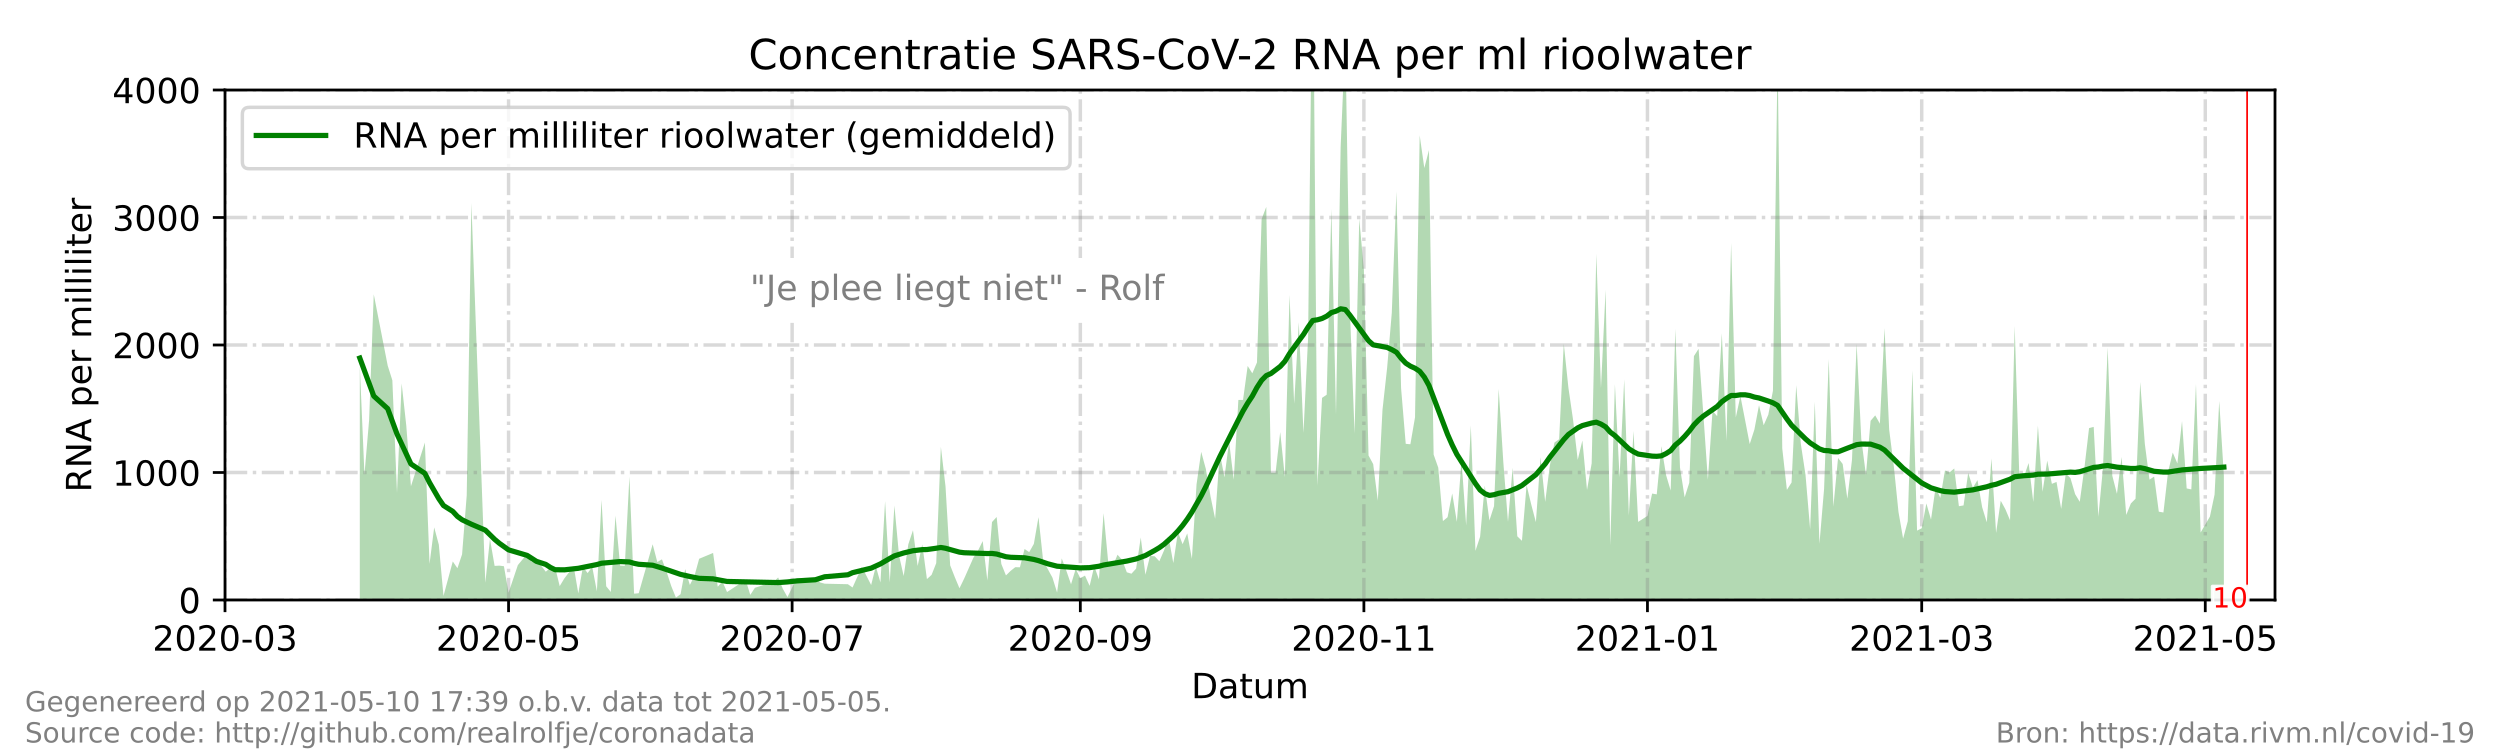 <?xml version="1.0" encoding="utf-8" standalone="no"?>
<!DOCTYPE svg PUBLIC "-//W3C//DTD SVG 1.1//EN"
  "http://www.w3.org/Graphics/SVG/1.1/DTD/svg11.dtd">
<!-- Created with matplotlib (https://matplotlib.org/) -->
<svg height="216pt" version="1.1" viewBox="0 0 720 216" width="720pt" xmlns="http://www.w3.org/2000/svg" xmlns:xlink="http://www.w3.org/1999/xlink">
 <defs>
  <style type="text/css">*{stroke-linecap:butt;stroke-linejoin:round;}</style>
 </defs>
 <g id="figure_1">
  <g id="patch_1">
   <path d="M 0 216 
L 720 216 
L 720 0 
L 0 0 
z
" style="fill:#ffffff;"/>
  </g>
  <g id="axes_1">
   <g id="patch_2">
    <path d="M 64.8 172.8 
L 655.2 172.8 
L 655.2 25.92 
L 64.8 25.92 
z
" style="fill:#ffffff;"/>
   </g>
   <g id="PolyCollection_1">
    <path clip-path="url(#p401b4bcc17)" d="M 103.624 172.8 
L 103.624 172.8 
L 104.963 172.8 
L 106.302 172.8 
L 107.641 172.8 
L 111.657 172.8 
L 112.996 172.8 
L 114.335 172.8 
L 115.673 172.8 
L 117.012 172.8 
L 118.351 172.8 
L 122.367 172.8 
L 123.706 172.8 
L 125.045 172.8 
L 126.384 172.8 
L 127.722 172.8 
L 130.4 172.8 
L 131.739 172.8 
L 133.078 172.8 
L 134.416 172.8 
L 135.755 172.8 
L 139.771 172.8 
L 141.11 172.8 
L 142.449 172.8 
L 143.788 172.8 
L 145.127 172.8 
L 146.465 172.8 
L 149.143 172.8 
L 151.82 172.8 
L 153.159 172.8 
L 154.498 172.8 
L 157.176 172.8 
L 158.514 172.8 
L 159.853 172.8 
L 161.192 172.8 
L 162.531 172.8 
L 165.208 172.8 
L 166.547 172.8 
L 167.886 172.8 
L 169.224 172.8 
L 170.563 172.8 
L 171.902 172.8 
L 173.241 172.8 
L 174.58 172.8 
L 175.918 172.8 
L 177.257 172.8 
L 178.596 172.8 
L 179.935 172.8 
L 181.273 172.8 
L 182.612 172.8 
L 183.951 172.8 
L 187.967 172.8 
L 189.306 172.8 
L 190.645 172.8 
L 191.984 172.8 
L 193.322 172.8 
L 194.661 172.8 
L 196 172.8 
L 197.339 172.8 
L 198.678 172.8 
L 200.016 172.8 
L 201.355 172.8 
L 205.371 172.8 
L 206.71 172.8 
L 208.049 172.8 
L 209.388 172.8 
L 214.743 172.8 
L 216.082 172.8 
L 217.42 172.8 
L 222.776 172.8 
L 224.114 172.8 
L 225.453 172.8 
L 226.792 172.8 
L 229.469 172.8 
L 234.824 172.8 
L 236.163 172.8 
L 237.502 172.8 
L 244.196 172.8 
L 245.535 172.8 
L 248.212 172.8 
L 250.89 172.8 
L 252.229 172.8 
L 253.567 172.8 
L 254.906 172.8 
L 256.245 172.8 
L 257.584 172.8 
L 258.922 172.8 
L 260.261 172.8 
L 261.6 172.8 
L 262.939 172.8 
L 264.278 172.8 
L 265.616 172.8 
L 266.955 172.8 
L 268.294 172.8 
L 269.633 172.8 
L 270.971 172.8 
L 272.31 172.8 
L 273.649 172.8 
L 274.988 172.8 
L 276.327 172.8 
L 277.665 172.8 
L 280.343 172.8 
L 281.682 172.8 
L 283.02 172.8 
L 284.359 172.8 
L 285.698 172.8 
L 287.037 172.8 
L 288.376 172.8 
L 289.714 172.8 
L 291.053 172.8 
L 292.392 172.8 
L 293.731 172.8 
L 295.069 172.8 
L 296.408 172.8 
L 297.747 172.8 
L 299.086 172.8 
L 300.424 172.8 
L 301.763 172.8 
L 303.102 172.8 
L 304.441 172.8 
L 305.78 172.8 
L 307.118 172.8 
L 308.457 172.8 
L 309.796 172.8 
L 311.135 172.8 
L 312.473 172.8 
L 313.812 172.8 
L 315.151 172.8 
L 316.49 172.8 
L 317.829 172.8 
L 319.167 172.8 
L 320.506 172.8 
L 321.845 172.8 
L 323.184 172.8 
L 324.522 172.8 
L 325.861 172.8 
L 327.2 172.8 
L 328.539 172.8 
L 329.878 172.8 
L 331.216 172.8 
L 332.555 172.8 
L 333.894 172.8 
L 335.233 172.8 
L 336.571 172.8 
L 337.91 172.8 
L 339.249 172.8 
L 340.588 172.8 
L 341.927 172.8 
L 343.265 172.8 
L 344.604 172.8 
L 345.943 172.8 
L 347.282 172.8 
L 348.62 172.8 
L 349.959 172.8 
L 351.298 172.8 
L 352.637 172.8 
L 353.976 172.8 
L 355.314 172.8 
L 356.653 172.8 
L 357.992 172.8 
L 359.331 172.8 
L 360.669 172.8 
L 362.008 172.8 
L 363.347 172.8 
L 364.686 172.8 
L 366.024 172.8 
L 367.363 172.8 
L 368.702 172.8 
L 370.041 172.8 
L 371.38 172.8 
L 372.718 172.8 
L 374.057 172.8 
L 375.396 172.8 
L 376.735 172.8 
L 378.073 172.8 
L 379.412 172.8 
L 380.751 172.8 
L 382.09 172.8 
L 383.429 172.8 
L 384.767 172.8 
L 386.106 172.8 
L 387.445 172.8 
L 388.784 172.8 
L 390.122 172.8 
L 391.461 172.8 
L 392.8 172.8 
L 394.139 172.8 
L 395.478 172.8 
L 396.816 172.8 
L 398.155 172.8 
L 399.494 172.8 
L 400.833 172.8 
L 402.171 172.8 
L 403.51 172.8 
L 404.849 172.8 
L 406.188 172.8 
L 407.527 172.8 
L 408.865 172.8 
L 410.204 172.8 
L 411.543 172.8 
L 412.882 172.8 
L 414.22 172.8 
L 415.559 172.8 
L 416.898 172.8 
L 418.237 172.8 
L 419.576 172.8 
L 420.914 172.8 
L 422.253 172.8 
L 423.592 172.8 
L 424.931 172.8 
L 426.269 172.8 
L 427.608 172.8 
L 428.947 172.8 
L 430.286 172.8 
L 431.624 172.8 
L 432.963 172.8 
L 434.302 172.8 
L 435.641 172.8 
L 436.98 172.8 
L 438.318 172.8 
L 439.657 172.8 
L 440.996 172.8 
L 442.335 172.8 
L 443.673 172.8 
L 445.012 172.8 
L 446.351 172.8 
L 447.69 172.8 
L 449.029 172.8 
L 450.367 172.8 
L 451.706 172.8 
L 453.045 172.8 
L 454.384 172.8 
L 455.722 172.8 
L 457.061 172.8 
L 458.4 172.8 
L 459.739 172.8 
L 461.078 172.8 
L 462.416 172.8 
L 463.755 172.8 
L 465.094 172.8 
L 466.433 172.8 
L 467.771 172.8 
L 469.11 172.8 
L 470.449 172.8 
L 471.788 172.8 
L 474.465 172.8 
L 475.804 172.8 
L 477.143 172.8 
L 478.482 172.8 
L 479.82 172.8 
L 481.159 172.8 
L 482.498 172.8 
L 483.837 172.8 
L 485.176 172.8 
L 486.514 172.8 
L 487.853 172.8 
L 489.192 172.8 
L 490.531 172.8 
L 491.869 172.8 
L 493.208 172.8 
L 494.547 172.8 
L 495.886 172.8 
L 497.224 172.8 
L 498.563 172.8 
L 499.902 172.8 
L 501.241 172.8 
L 502.58 172.8 
L 503.918 172.8 
L 505.257 172.8 
L 506.596 172.8 
L 507.935 172.8 
L 509.273 172.8 
L 510.612 172.8 
L 511.951 172.8 
L 513.29 172.8 
L 514.629 172.8 
L 515.967 172.8 
L 517.306 172.8 
L 518.645 172.8 
L 519.984 172.8 
L 521.322 172.8 
L 522.661 172.8 
L 524 172.8 
L 525.339 172.8 
L 526.678 172.8 
L 528.016 172.8 
L 529.355 172.8 
L 530.694 172.8 
L 532.033 172.8 
L 533.371 172.8 
L 534.71 172.8 
L 536.049 172.8 
L 537.388 172.8 
L 538.727 172.8 
L 540.065 172.8 
L 541.404 172.8 
L 542.743 172.8 
L 544.082 172.8 
L 545.42 172.8 
L 546.759 172.8 
L 548.098 172.8 
L 549.437 172.8 
L 550.776 172.8 
L 552.114 172.8 
L 553.453 172.8 
L 554.792 172.8 
L 556.131 172.8 
L 557.469 172.8 
L 558.808 172.8 
L 560.147 172.8 
L 561.486 172.8 
L 562.824 172.8 
L 564.163 172.8 
L 565.502 172.8 
L 566.841 172.8 
L 568.18 172.8 
L 569.518 172.8 
L 570.857 172.8 
L 572.196 172.8 
L 573.535 172.8 
L 574.873 172.8 
L 576.212 172.8 
L 577.551 172.8 
L 578.89 172.8 
L 580.229 172.8 
L 581.567 172.8 
L 582.906 172.8 
L 584.245 172.8 
L 585.584 172.8 
L 586.922 172.8 
L 588.261 172.8 
L 589.6 172.8 
L 590.939 172.8 
L 592.278 172.8 
L 593.616 172.8 
L 594.955 172.8 
L 596.294 172.8 
L 597.633 172.8 
L 598.971 172.8 
L 600.31 172.8 
L 601.649 172.8 
L 602.988 172.8 
L 604.327 172.8 
L 605.665 172.8 
L 607.004 172.8 
L 608.343 172.8 
L 609.682 172.8 
L 611.02 172.8 
L 612.359 172.8 
L 613.698 172.8 
L 615.037 172.8 
L 616.376 172.8 
L 617.714 172.8 
L 619.053 172.8 
L 620.392 172.8 
L 621.731 172.8 
L 623.069 172.8 
L 624.408 172.8 
L 625.747 172.8 
L 627.086 172.8 
L 628.424 172.8 
L 629.763 172.8 
L 631.102 172.8 
L 632.441 172.8 
L 633.78 172.8 
L 636.457 172.8 
L 637.796 172.8 
L 639.135 172.8 
L 640.473 172.8 
L 640.473 172.8 
L 640.473 136.98 
L 639.135 115.493 
L 637.796 142.429 
L 636.457 148.774 
L 633.78 153.369 
L 632.441 110.571 
L 631.102 140.945 
L 629.763 140.67 
L 628.424 121.275 
L 627.086 133.485 
L 625.747 130.336 
L 624.408 135.888 
L 623.069 147.599 
L 621.731 147.36 
L 620.392 137.25 
L 619.053 138.144 
L 617.714 127.878 
L 616.376 110.025 
L 615.037 143.629 
L 613.698 144.987 
L 612.359 148.303 
L 611.02 131.619 
L 609.682 142.225 
L 608.343 137.005 
L 607.004 100.01 
L 605.665 134.671 
L 604.327 148.807 
L 602.988 122.941 
L 601.649 123.294 
L 600.31 134.731 
L 598.971 144.523 
L 597.633 142.307 
L 596.294 137.709 
L 594.955 136.336 
L 593.616 146.565 
L 592.278 138.795 
L 590.939 139.349 
L 589.6 132.654 
L 588.261 141.625 
L 586.922 122.591 
L 585.584 144.581 
L 584.245 133.344 
L 582.906 137.279 
L 581.567 137.381 
L 580.229 93.867 
L 578.89 149.84 
L 577.551 146.663 
L 576.212 144.207 
L 574.873 153.491 
L 573.535 132.014 
L 572.196 150.43 
L 570.857 146.066 
L 569.518 138.277 
L 568.18 140.477 
L 566.841 136.178 
L 565.502 145.566 
L 564.163 145.786 
L 562.824 134.927 
L 561.486 136.024 
L 560.147 135.503 
L 558.808 143.415 
L 557.469 140.252 
L 556.131 149.636 
L 554.792 144.992 
L 553.453 152.139 
L 552.114 152.825 
L 550.776 106.633 
L 549.437 150.115 
L 548.098 155.114 
L 546.759 147.421 
L 545.42 134.275 
L 544.082 123.744 
L 542.743 94.473 
L 541.404 122.019 
L 540.065 119.633 
L 538.727 121.197 
L 537.388 136.751 
L 536.049 126.442 
L 534.71 98.963 
L 533.371 132.442 
L 532.033 143.637 
L 530.694 133.632 
L 529.355 131.888 
L 528.016 145.905 
L 526.678 103.409 
L 525.339 140.758 
L 524 156.627 
L 522.661 115.696 
L 521.322 152.472 
L 519.984 136.729 
L 518.645 127.887 
L 517.306 110.957 
L 515.967 138.963 
L 514.629 141.078 
L 513.29 129.157 
L 511.951 15.712 
L 510.612 112.532 
L 509.273 119.426 
L 507.935 122.47 
L 506.596 116.699 
L 505.257 123.747 
L 503.918 127.896 
L 502.58 120.973 
L 501.241 114.08 
L 499.902 120.246 
L 498.563 69.951 
L 497.224 126.996 
L 495.886 95.988 
L 494.547 119.861 
L 493.208 118.32 
L 491.869 138.177 
L 490.531 118.839 
L 489.192 100.462 
L 487.853 102.561 
L 486.514 139.025 
L 485.176 143.231 
L 483.837 134.647 
L 482.498 94.723 
L 481.159 141.293 
L 479.82 136.796 
L 478.482 128.506 
L 477.143 142.372 
L 475.804 142.148 
L 474.465 148.584 
L 471.788 150.305 
L 470.449 124.142 
L 469.11 148.468 
L 467.771 109.286 
L 466.433 137.522 
L 465.094 110.628 
L 463.755 157.086 
L 462.416 83.455 
L 461.078 111.754 
L 459.739 73.117 
L 458.4 133.435 
L 457.061 141.108 
L 455.722 126.858 
L 454.384 132.451 
L 453.045 120.917 
L 451.706 111.695 
L 450.367 98.992 
L 449.029 126.495 
L 447.69 127.446 
L 446.351 134.093 
L 445.012 144.539 
L 443.673 131.685 
L 442.335 150.377 
L 440.996 145.287 
L 439.657 139.693 
L 438.318 155.752 
L 436.98 154.458 
L 435.641 134.724 
L 434.302 150.286 
L 432.963 133.218 
L 431.624 112.011 
L 430.286 145.753 
L 428.947 149.911 
L 427.608 139.843 
L 426.269 154.57 
L 424.931 158.651 
L 423.592 122.541 
L 422.253 151.34 
L 420.914 132.596 
L 419.576 150.302 
L 418.237 142.11 
L 416.898 148.963 
L 415.559 150.069 
L 414.22 134.701 
L 412.882 130.902 
L 411.543 43.241 
L 410.204 48.397 
L 408.865 38.977 
L 407.527 120.182 
L 406.188 127.946 
L 404.849 127.82 
L 403.51 111.771 
L 402.171 55.126 
L 400.833 90.137 
L 399.494 105.932 
L 398.155 118.055 
L 396.816 144.185 
L 395.478 133.664 
L 394.139 131.186 
L 392.8 77.782 
L 391.461 62.993 
L 390.122 124.886 
L 388.784 89.681 
L 387.445 11.011 
L 386.106 42.341 
L 384.767 119.391 
L 383.429 60.166 
L 382.09 113.669 
L 380.751 114.587 
L 379.412 139.859 
L 378.073 -22.679 
L 376.735 97.176 
L 375.396 124.696 
L 374.057 92.805 
L 372.718 116.29 
L 371.38 84.915 
L 370.041 137.417 
L 368.702 124.438 
L 367.363 136.154 
L 366.024 136.13 
L 364.686 59.585 
L 363.347 63.094 
L 362.008 104.391 
L 360.669 107.518 
L 359.331 105.396 
L 357.992 115.183 
L 356.653 115.189 
L 355.314 138.174 
L 353.976 127.216 
L 352.637 137.479 
L 351.298 130.384 
L 349.959 149.41 
L 348.62 142.908 
L 347.282 135.057 
L 345.943 130.13 
L 344.604 139.512 
L 343.265 160.951 
L 341.927 153.627 
L 340.588 156.722 
L 339.249 153.248 
L 337.91 162.16 
L 336.571 154.785 
L 335.233 158.549 
L 333.894 161.634 
L 332.555 160.213 
L 331.216 160.108 
L 329.878 165.529 
L 328.539 154.798 
L 327.2 163.753 
L 325.861 165.228 
L 324.522 164.822 
L 323.184 161.259 
L 321.845 159.761 
L 320.506 162.996 
L 319.167 161.887 
L 317.829 147.794 
L 316.49 166.873 
L 315.151 163.08 
L 313.812 168.724 
L 312.473 165.777 
L 311.135 166.49 
L 309.796 163.888 
L 308.457 168.283 
L 307.118 164.4 
L 305.78 160.817 
L 304.441 170.634 
L 303.102 166.35 
L 301.763 163.897 
L 300.424 161.468 
L 299.086 148.932 
L 297.747 156.643 
L 296.408 159.018 
L 295.069 158.112 
L 293.731 163.384 
L 292.392 163.349 
L 291.053 164.412 
L 289.714 165.721 
L 288.376 162.396 
L 287.037 148.895 
L 285.698 150.352 
L 284.359 167.189 
L 283.02 155.83 
L 281.682 158.553 
L 280.343 160.618 
L 277.665 166.668 
L 276.327 169.422 
L 274.988 166.227 
L 273.649 162.817 
L 272.31 140.103 
L 270.971 128.695 
L 269.633 162.183 
L 268.294 165.566 
L 266.955 166.778 
L 265.616 156.798 
L 264.278 163.008 
L 262.939 152.71 
L 261.6 156.739 
L 260.261 165.897 
L 258.922 159.985 
L 257.584 145.609 
L 256.245 167.769 
L 254.906 144.33 
L 253.567 167.749 
L 252.229 163.124 
L 250.89 168.479 
L 248.212 163.253 
L 245.535 169.201 
L 244.196 168.254 
L 237.502 168.1 
L 236.163 167.733 
L 234.824 166.411 
L 229.469 166.484 
L 226.792 171.955 
L 225.453 169.587 
L 224.114 166.319 
L 222.776 167.586 
L 217.42 169.275 
L 216.082 171.331 
L 214.743 166.998 
L 209.388 170.505 
L 208.049 167.451 
L 206.71 168.981 
L 205.371 159.25 
L 201.355 160.927 
L 200.016 165.816 
L 198.678 168.476 
L 197.339 163.895 
L 196 171.129 
L 194.661 172.102 
L 193.322 168.798 
L 191.984 164.685 
L 190.645 161.092 
L 189.306 161.87 
L 187.967 156.753 
L 183.951 170.854 
L 182.612 170.976 
L 181.273 137.218 
L 179.935 162.977 
L 178.596 162.895 
L 177.257 148.491 
L 175.918 170.487 
L 174.58 168.834 
L 173.241 143.96 
L 171.902 170.303 
L 170.563 163.29 
L 169.224 165.052 
L 167.886 163.198 
L 166.547 170.891 
L 165.208 163.069 
L 162.531 166.59 
L 161.192 168.807 
L 159.853 163.295 
L 158.514 163.534 
L 157.176 164.648 
L 154.498 161.123 
L 153.159 161.851 
L 151.82 159.528 
L 149.143 162.739 
L 146.465 170.707 
L 145.127 163.069 
L 143.788 162.901 
L 142.449 162.975 
L 141.11 155.233 
L 139.771 167.843 
L 135.755 58.454 
L 134.416 142.646 
L 133.078 159.659 
L 131.739 163.644 
L 130.4 161.692 
L 127.722 171.625 
L 126.384 156.871 
L 125.045 151.882 
L 123.706 162.402 
L 122.367 127.456 
L 118.351 140.046 
L 117.012 122.622 
L 115.673 110.402 
L 114.335 141.895 
L 112.996 109.531 
L 111.657 105.296 
L 107.641 84.758 
L 106.302 120.996 
L 104.963 136.657 
L 103.624 105.345 
z
" style="fill:#008000;fill-opacity:0.3;"/>
   </g>
   <g id="matplotlib.axis_1">
    <g id="xtick_1">
     <g id="line2d_1">
      <path clip-path="url(#p401b4bcc17)" d="M 64.8 172.8 
L 64.8 25.92 
" style="fill:none;stroke:#808080;stroke-dasharray:6.4,1.6,1,1.6;stroke-dashoffset:0;stroke-opacity:0.3;"/>
     </g>
     <g id="line2d_2">
      <defs>
       <path d="M 0 0 
L 0 3.5 
" id="m8a5e98b7d7" style="stroke:#000000;stroke-width:0.8;"/>
      </defs>
      <g>
       <use style="stroke:#000000;stroke-width:0.8;" x="64.8" xlink:href="#m8a5e98b7d7" y="172.8"/>
      </g>
     </g>
     <g id="text_1">
      <!-- 2020-03 -->
      <g transform="translate(43.909 187.398)scale(0.1 -0.1)">
       <defs>
        <path d="M 19.188 8.297 
L 53.609 8.297 
L 53.609 0 
L 7.328 0 
L 7.328 8.297 
Q 12.938 14.109 22.625 23.891 
Q 32.328 33.688 34.812 36.531 
Q 39.547 41.844 41.422 45.531 
Q 43.312 49.219 43.312 52.781 
Q 43.312 58.594 39.234 62.25 
Q 35.156 65.922 28.609 65.922 
Q 23.969 65.922 18.812 64.312 
Q 13.672 62.703 7.812 59.422 
L 7.812 69.391 
Q 13.766 71.781 18.938 73 
Q 24.125 74.219 28.422 74.219 
Q 39.75 74.219 46.484 68.547 
Q 53.219 62.891 53.219 53.422 
Q 53.219 48.922 51.531 44.891 
Q 49.859 40.875 45.406 35.406 
Q 44.188 33.984 37.641 27.219 
Q 31.109 20.453 19.188 8.297 
z
" id="DejaVuSans-50"/>
        <path d="M 31.781 66.406 
Q 24.172 66.406 20.328 58.906 
Q 16.5 51.422 16.5 36.375 
Q 16.5 21.391 20.328 13.891 
Q 24.172 6.391 31.781 6.391 
Q 39.453 6.391 43.281 13.891 
Q 47.125 21.391 47.125 36.375 
Q 47.125 51.422 43.281 58.906 
Q 39.453 66.406 31.781 66.406 
z
M 31.781 74.219 
Q 44.047 74.219 50.516 64.516 
Q 56.984 54.828 56.984 36.375 
Q 56.984 17.969 50.516 8.266 
Q 44.047 -1.422 31.781 -1.422 
Q 19.531 -1.422 13.062 8.266 
Q 6.594 17.969 6.594 36.375 
Q 6.594 54.828 13.062 64.516 
Q 19.531 74.219 31.781 74.219 
z
" id="DejaVuSans-48"/>
        <path d="M 4.891 31.391 
L 31.203 31.391 
L 31.203 23.391 
L 4.891 23.391 
z
" id="DejaVuSans-45"/>
        <path d="M 40.578 39.312 
Q 47.656 37.797 51.625 33 
Q 55.609 28.219 55.609 21.188 
Q 55.609 10.406 48.188 4.484 
Q 40.766 -1.422 27.094 -1.422 
Q 22.516 -1.422 17.656 -0.516 
Q 12.797 0.391 7.625 2.203 
L 7.625 11.719 
Q 11.719 9.328 16.594 8.109 
Q 21.484 6.891 26.812 6.891 
Q 36.078 6.891 40.938 10.547 
Q 45.797 14.203 45.797 21.188 
Q 45.797 27.641 41.281 31.266 
Q 36.766 34.906 28.719 34.906 
L 20.219 34.906 
L 20.219 43.016 
L 29.109 43.016 
Q 36.375 43.016 40.234 45.922 
Q 44.094 48.828 44.094 54.297 
Q 44.094 59.906 40.109 62.906 
Q 36.141 65.922 28.719 65.922 
Q 24.656 65.922 20.016 65.031 
Q 15.375 64.156 9.812 62.312 
L 9.812 71.094 
Q 15.438 72.656 20.344 73.438 
Q 25.25 74.219 29.594 74.219 
Q 40.828 74.219 47.359 69.109 
Q 53.906 64.016 53.906 55.328 
Q 53.906 49.266 50.438 45.094 
Q 46.969 40.922 40.578 39.312 
z
" id="DejaVuSans-51"/>
       </defs>
       <use xlink:href="#DejaVuSans-50"/>
       <use x="63.623" xlink:href="#DejaVuSans-48"/>
       <use x="127.246" xlink:href="#DejaVuSans-50"/>
       <use x="190.869" xlink:href="#DejaVuSans-48"/>
       <use x="254.492" xlink:href="#DejaVuSans-45"/>
       <use x="290.576" xlink:href="#DejaVuSans-48"/>
       <use x="354.199" xlink:href="#DejaVuSans-51"/>
      </g>
     </g>
    </g>
    <g id="xtick_2">
     <g id="line2d_3">
      <path clip-path="url(#p401b4bcc17)" d="M 146.465 172.8 
L 146.465 25.92 
" style="fill:none;stroke:#808080;stroke-dasharray:6.4,1.6,1,1.6;stroke-dashoffset:0;stroke-opacity:0.3;"/>
     </g>
     <g id="line2d_4">
      <g>
       <use style="stroke:#000000;stroke-width:0.8;" x="146.465" xlink:href="#m8a5e98b7d7" y="172.8"/>
      </g>
     </g>
     <g id="text_2">
      <!-- 2020-05 -->
      <g transform="translate(125.574 187.398)scale(0.1 -0.1)">
       <defs>
        <path d="M 10.797 72.906 
L 49.516 72.906 
L 49.516 64.594 
L 19.828 64.594 
L 19.828 46.734 
Q 21.969 47.469 24.109 47.828 
Q 26.266 48.188 28.422 48.188 
Q 40.625 48.188 47.75 41.5 
Q 54.891 34.812 54.891 23.391 
Q 54.891 11.625 47.562 5.094 
Q 40.234 -1.422 26.906 -1.422 
Q 22.312 -1.422 17.547 -0.641 
Q 12.797 0.141 7.719 1.703 
L 7.719 11.625 
Q 12.109 9.234 16.797 8.062 
Q 21.484 6.891 26.703 6.891 
Q 35.156 6.891 40.078 11.328 
Q 45.016 15.766 45.016 23.391 
Q 45.016 31 40.078 35.438 
Q 35.156 39.891 26.703 39.891 
Q 22.75 39.891 18.812 39.016 
Q 14.891 38.141 10.797 36.281 
z
" id="DejaVuSans-53"/>
       </defs>
       <use xlink:href="#DejaVuSans-50"/>
       <use x="63.623" xlink:href="#DejaVuSans-48"/>
       <use x="127.246" xlink:href="#DejaVuSans-50"/>
       <use x="190.869" xlink:href="#DejaVuSans-48"/>
       <use x="254.492" xlink:href="#DejaVuSans-45"/>
       <use x="290.576" xlink:href="#DejaVuSans-48"/>
       <use x="354.199" xlink:href="#DejaVuSans-53"/>
      </g>
     </g>
    </g>
    <g id="xtick_3">
     <g id="line2d_5">
      <path clip-path="url(#p401b4bcc17)" d="M 228.131 172.8 
L 228.131 25.92 
" style="fill:none;stroke:#808080;stroke-dasharray:6.4,1.6,1,1.6;stroke-dashoffset:0;stroke-opacity:0.3;"/>
     </g>
     <g id="line2d_6">
      <g>
       <use style="stroke:#000000;stroke-width:0.8;" x="228.131" xlink:href="#m8a5e98b7d7" y="172.8"/>
      </g>
     </g>
     <g id="text_3">
      <!-- 2020-07 -->
      <g transform="translate(207.239 187.398)scale(0.1 -0.1)">
       <defs>
        <path d="M 8.203 72.906 
L 55.078 72.906 
L 55.078 68.703 
L 28.609 0 
L 18.312 0 
L 43.219 64.594 
L 8.203 64.594 
z
" id="DejaVuSans-55"/>
       </defs>
       <use xlink:href="#DejaVuSans-50"/>
       <use x="63.623" xlink:href="#DejaVuSans-48"/>
       <use x="127.246" xlink:href="#DejaVuSans-50"/>
       <use x="190.869" xlink:href="#DejaVuSans-48"/>
       <use x="254.492" xlink:href="#DejaVuSans-45"/>
       <use x="290.576" xlink:href="#DejaVuSans-48"/>
       <use x="354.199" xlink:href="#DejaVuSans-55"/>
      </g>
     </g>
    </g>
    <g id="xtick_4">
     <g id="line2d_7">
      <path clip-path="url(#p401b4bcc17)" d="M 311.135 172.8 
L 311.135 25.92 
" style="fill:none;stroke:#808080;stroke-dasharray:6.4,1.6,1,1.6;stroke-dashoffset:0;stroke-opacity:0.3;"/>
     </g>
     <g id="line2d_8">
      <g>
       <use style="stroke:#000000;stroke-width:0.8;" x="311.135" xlink:href="#m8a5e98b7d7" y="172.8"/>
      </g>
     </g>
     <g id="text_4">
      <!-- 2020-09 -->
      <g transform="translate(290.243 187.398)scale(0.1 -0.1)">
       <defs>
        <path d="M 10.984 1.516 
L 10.984 10.5 
Q 14.703 8.734 18.5 7.812 
Q 22.312 6.891 25.984 6.891 
Q 35.75 6.891 40.891 13.453 
Q 46.047 20.016 46.781 33.406 
Q 43.953 29.203 39.594 26.953 
Q 35.25 24.703 29.984 24.703 
Q 19.047 24.703 12.672 31.312 
Q 6.297 37.938 6.297 49.422 
Q 6.297 60.641 12.938 67.422 
Q 19.578 74.219 30.609 74.219 
Q 43.266 74.219 49.922 64.516 
Q 56.594 54.828 56.594 36.375 
Q 56.594 19.141 48.406 8.859 
Q 40.234 -1.422 26.422 -1.422 
Q 22.703 -1.422 18.891 -0.688 
Q 15.094 0.047 10.984 1.516 
z
M 30.609 32.422 
Q 37.25 32.422 41.125 36.953 
Q 45.016 41.5 45.016 49.422 
Q 45.016 57.281 41.125 61.844 
Q 37.25 66.406 30.609 66.406 
Q 23.969 66.406 20.094 61.844 
Q 16.219 57.281 16.219 49.422 
Q 16.219 41.5 20.094 36.953 
Q 23.969 32.422 30.609 32.422 
z
" id="DejaVuSans-57"/>
       </defs>
       <use xlink:href="#DejaVuSans-50"/>
       <use x="63.623" xlink:href="#DejaVuSans-48"/>
       <use x="127.246" xlink:href="#DejaVuSans-50"/>
       <use x="190.869" xlink:href="#DejaVuSans-48"/>
       <use x="254.492" xlink:href="#DejaVuSans-45"/>
       <use x="290.576" xlink:href="#DejaVuSans-48"/>
       <use x="354.199" xlink:href="#DejaVuSans-57"/>
      </g>
     </g>
    </g>
    <g id="xtick_5">
     <g id="line2d_9">
      <path clip-path="url(#p401b4bcc17)" d="M 392.8 172.8 
L 392.8 25.92 
" style="fill:none;stroke:#808080;stroke-dasharray:6.4,1.6,1,1.6;stroke-dashoffset:0;stroke-opacity:0.3;"/>
     </g>
     <g id="line2d_10">
      <g>
       <use style="stroke:#000000;stroke-width:0.8;" x="392.8" xlink:href="#m8a5e98b7d7" y="172.8"/>
      </g>
     </g>
     <g id="text_5">
      <!-- 2020-11 -->
      <g transform="translate(371.909 187.398)scale(0.1 -0.1)">
       <defs>
        <path d="M 12.406 8.297 
L 28.516 8.297 
L 28.516 63.922 
L 10.984 60.406 
L 10.984 69.391 
L 28.422 72.906 
L 38.281 72.906 
L 38.281 8.297 
L 54.391 8.297 
L 54.391 0 
L 12.406 0 
z
" id="DejaVuSans-49"/>
       </defs>
       <use xlink:href="#DejaVuSans-50"/>
       <use x="63.623" xlink:href="#DejaVuSans-48"/>
       <use x="127.246" xlink:href="#DejaVuSans-50"/>
       <use x="190.869" xlink:href="#DejaVuSans-48"/>
       <use x="254.492" xlink:href="#DejaVuSans-45"/>
       <use x="290.576" xlink:href="#DejaVuSans-49"/>
       <use x="354.199" xlink:href="#DejaVuSans-49"/>
      </g>
     </g>
    </g>
    <g id="xtick_6">
     <g id="line2d_11">
      <path clip-path="url(#p401b4bcc17)" d="M 474.465 172.8 
L 474.465 25.92 
" style="fill:none;stroke:#808080;stroke-dasharray:6.4,1.6,1,1.6;stroke-dashoffset:0;stroke-opacity:0.3;"/>
     </g>
     <g id="line2d_12">
      <g>
       <use style="stroke:#000000;stroke-width:0.8;" x="474.465" xlink:href="#m8a5e98b7d7" y="172.8"/>
      </g>
     </g>
     <g id="text_6">
      <!-- 2021-01 -->
      <g transform="translate(453.574 187.398)scale(0.1 -0.1)">
       <use xlink:href="#DejaVuSans-50"/>
       <use x="63.623" xlink:href="#DejaVuSans-48"/>
       <use x="127.246" xlink:href="#DejaVuSans-50"/>
       <use x="190.869" xlink:href="#DejaVuSans-49"/>
       <use x="254.492" xlink:href="#DejaVuSans-45"/>
       <use x="290.576" xlink:href="#DejaVuSans-48"/>
       <use x="354.199" xlink:href="#DejaVuSans-49"/>
      </g>
     </g>
    </g>
    <g id="xtick_7">
     <g id="line2d_13">
      <path clip-path="url(#p401b4bcc17)" d="M 553.453 172.8 
L 553.453 25.92 
" style="fill:none;stroke:#808080;stroke-dasharray:6.4,1.6,1,1.6;stroke-dashoffset:0;stroke-opacity:0.3;"/>
     </g>
     <g id="line2d_14">
      <g>
       <use style="stroke:#000000;stroke-width:0.8;" x="553.453" xlink:href="#m8a5e98b7d7" y="172.8"/>
      </g>
     </g>
     <g id="text_7">
      <!-- 2021-03 -->
      <g transform="translate(532.562 187.398)scale(0.1 -0.1)">
       <use xlink:href="#DejaVuSans-50"/>
       <use x="63.623" xlink:href="#DejaVuSans-48"/>
       <use x="127.246" xlink:href="#DejaVuSans-50"/>
       <use x="190.869" xlink:href="#DejaVuSans-49"/>
       <use x="254.492" xlink:href="#DejaVuSans-45"/>
       <use x="290.576" xlink:href="#DejaVuSans-48"/>
       <use x="354.199" xlink:href="#DejaVuSans-51"/>
      </g>
     </g>
    </g>
    <g id="xtick_8">
     <g id="line2d_15">
      <path clip-path="url(#p401b4bcc17)" d="M 635.118 172.8 
L 635.118 25.92 
" style="fill:none;stroke:#808080;stroke-dasharray:6.4,1.6,1,1.6;stroke-dashoffset:0;stroke-opacity:0.3;"/>
     </g>
     <g id="line2d_16">
      <g>
       <use style="stroke:#000000;stroke-width:0.8;" x="635.118" xlink:href="#m8a5e98b7d7" y="172.8"/>
      </g>
     </g>
     <g id="text_8">
      <!-- 2021-05 -->
      <g transform="translate(614.227 187.398)scale(0.1 -0.1)">
       <use xlink:href="#DejaVuSans-50"/>
       <use x="63.623" xlink:href="#DejaVuSans-48"/>
       <use x="127.246" xlink:href="#DejaVuSans-50"/>
       <use x="190.869" xlink:href="#DejaVuSans-49"/>
       <use x="254.492" xlink:href="#DejaVuSans-45"/>
       <use x="290.576" xlink:href="#DejaVuSans-48"/>
       <use x="354.199" xlink:href="#DejaVuSans-53"/>
      </g>
     </g>
    </g>
    <g id="text_9">
     <!-- Datum -->
     <g transform="translate(343.087 201.077)scale(0.1 -0.1)">
      <defs>
       <path d="M 19.672 64.797 
L 19.672 8.109 
L 31.594 8.109 
Q 46.688 8.109 53.688 14.938 
Q 60.688 21.781 60.688 36.531 
Q 60.688 51.172 53.688 57.984 
Q 46.688 64.797 31.594 64.797 
z
M 9.812 72.906 
L 30.078 72.906 
Q 51.266 72.906 61.172 64.094 
Q 71.094 55.281 71.094 36.531 
Q 71.094 17.672 61.125 8.828 
Q 51.172 0 30.078 0 
L 9.812 0 
z
" id="DejaVuSans-68"/>
       <path d="M 34.281 27.484 
Q 23.391 27.484 19.188 25 
Q 14.984 22.516 14.984 16.5 
Q 14.984 11.719 18.141 8.906 
Q 21.297 6.109 26.703 6.109 
Q 34.188 6.109 38.703 11.406 
Q 43.219 16.703 43.219 25.484 
L 43.219 27.484 
z
M 52.203 31.203 
L 52.203 0 
L 43.219 0 
L 43.219 8.297 
Q 40.141 3.328 35.547 0.953 
Q 30.953 -1.422 24.312 -1.422 
Q 15.922 -1.422 10.953 3.297 
Q 6 8.016 6 15.922 
Q 6 25.141 12.172 29.828 
Q 18.359 34.516 30.609 34.516 
L 43.219 34.516 
L 43.219 35.406 
Q 43.219 41.609 39.141 45 
Q 35.062 48.391 27.688 48.391 
Q 23 48.391 18.547 47.266 
Q 14.109 46.141 10.016 43.891 
L 10.016 52.203 
Q 14.938 54.109 19.578 55.047 
Q 24.219 56 28.609 56 
Q 40.484 56 46.344 49.844 
Q 52.203 43.703 52.203 31.203 
z
" id="DejaVuSans-97"/>
       <path d="M 18.312 70.219 
L 18.312 54.688 
L 36.812 54.688 
L 36.812 47.703 
L 18.312 47.703 
L 18.312 18.016 
Q 18.312 11.328 20.141 9.422 
Q 21.969 7.516 27.594 7.516 
L 36.812 7.516 
L 36.812 0 
L 27.594 0 
Q 17.188 0 13.234 3.875 
Q 9.281 7.766 9.281 18.016 
L 9.281 47.703 
L 2.688 47.703 
L 2.688 54.688 
L 9.281 54.688 
L 9.281 70.219 
z
" id="DejaVuSans-116"/>
       <path d="M 8.5 21.578 
L 8.5 54.688 
L 17.484 54.688 
L 17.484 21.922 
Q 17.484 14.156 20.5 10.266 
Q 23.531 6.391 29.594 6.391 
Q 36.859 6.391 41.078 11.031 
Q 45.312 15.672 45.312 23.688 
L 45.312 54.688 
L 54.297 54.688 
L 54.297 0 
L 45.312 0 
L 45.312 8.406 
Q 42.047 3.422 37.719 1 
Q 33.406 -1.422 27.688 -1.422 
Q 18.266 -1.422 13.375 4.438 
Q 8.5 10.297 8.5 21.578 
z
M 31.109 56 
z
" id="DejaVuSans-117"/>
       <path d="M 52 44.188 
Q 55.375 50.25 60.062 53.125 
Q 64.75 56 71.094 56 
Q 79.641 56 84.281 50.016 
Q 88.922 44.047 88.922 33.016 
L 88.922 0 
L 79.891 0 
L 79.891 32.719 
Q 79.891 40.578 77.094 44.375 
Q 74.312 48.188 68.609 48.188 
Q 61.625 48.188 57.562 43.547 
Q 53.516 38.922 53.516 30.906 
L 53.516 0 
L 44.484 0 
L 44.484 32.719 
Q 44.484 40.625 41.703 44.406 
Q 38.922 48.188 33.109 48.188 
Q 26.219 48.188 22.156 43.531 
Q 18.109 38.875 18.109 30.906 
L 18.109 0 
L 9.078 0 
L 9.078 54.688 
L 18.109 54.688 
L 18.109 46.188 
Q 21.188 51.219 25.484 53.609 
Q 29.781 56 35.688 56 
Q 41.656 56 45.828 52.969 
Q 50 49.953 52 44.188 
z
" id="DejaVuSans-109"/>
      </defs>
      <use xlink:href="#DejaVuSans-68"/>
      <use x="77.002" xlink:href="#DejaVuSans-97"/>
      <use x="138.281" xlink:href="#DejaVuSans-116"/>
      <use x="177.49" xlink:href="#DejaVuSans-117"/>
      <use x="240.869" xlink:href="#DejaVuSans-109"/>
     </g>
    </g>
   </g>
   <g id="matplotlib.axis_2">
    <g id="ytick_1">
     <g id="line2d_17">
      <path clip-path="url(#p401b4bcc17)" d="M 64.8 172.8 
L 655.2 172.8 
" style="fill:none;stroke:#808080;stroke-dasharray:6.4,1.6,1,1.6;stroke-dashoffset:0;stroke-opacity:0.3;"/>
     </g>
     <g id="line2d_18">
      <defs>
       <path d="M 0 0 
L -3.5 0 
" id="m7ca63adec6" style="stroke:#000000;stroke-width:0.8;"/>
      </defs>
      <g>
       <use style="stroke:#000000;stroke-width:0.8;" x="64.8" xlink:href="#m7ca63adec6" y="172.8"/>
      </g>
     </g>
     <g id="text_10">
      <!-- 0 -->
      <g transform="translate(51.438 176.599)scale(0.1 -0.1)">
       <use xlink:href="#DejaVuSans-48"/>
      </g>
     </g>
    </g>
    <g id="ytick_2">
     <g id="line2d_19">
      <path clip-path="url(#p401b4bcc17)" d="M 64.8 136.08 
L 655.2 136.08 
" style="fill:none;stroke:#808080;stroke-dasharray:6.4,1.6,1,1.6;stroke-dashoffset:0;stroke-opacity:0.3;"/>
     </g>
     <g id="line2d_20">
      <g>
       <use style="stroke:#000000;stroke-width:0.8;" x="64.8" xlink:href="#m7ca63adec6" y="136.08"/>
      </g>
     </g>
     <g id="text_11">
      <!-- 1000 -->
      <g transform="translate(32.35 139.879)scale(0.1 -0.1)">
       <use xlink:href="#DejaVuSans-49"/>
       <use x="63.623" xlink:href="#DejaVuSans-48"/>
       <use x="127.246" xlink:href="#DejaVuSans-48"/>
       <use x="190.869" xlink:href="#DejaVuSans-48"/>
      </g>
     </g>
    </g>
    <g id="ytick_3">
     <g id="line2d_21">
      <path clip-path="url(#p401b4bcc17)" d="M 64.8 99.36 
L 655.2 99.36 
" style="fill:none;stroke:#808080;stroke-dasharray:6.4,1.6,1,1.6;stroke-dashoffset:0;stroke-opacity:0.3;"/>
     </g>
     <g id="line2d_22">
      <g>
       <use style="stroke:#000000;stroke-width:0.8;" x="64.8" xlink:href="#m7ca63adec6" y="99.36"/>
      </g>
     </g>
     <g id="text_12">
      <!-- 2000 -->
      <g transform="translate(32.35 103.159)scale(0.1 -0.1)">
       <use xlink:href="#DejaVuSans-50"/>
       <use x="63.623" xlink:href="#DejaVuSans-48"/>
       <use x="127.246" xlink:href="#DejaVuSans-48"/>
       <use x="190.869" xlink:href="#DejaVuSans-48"/>
      </g>
     </g>
    </g>
    <g id="ytick_4">
     <g id="line2d_23">
      <path clip-path="url(#p401b4bcc17)" d="M 64.8 62.64 
L 655.2 62.64 
" style="fill:none;stroke:#808080;stroke-dasharray:6.4,1.6,1,1.6;stroke-dashoffset:0;stroke-opacity:0.3;"/>
     </g>
     <g id="line2d_24">
      <g>
       <use style="stroke:#000000;stroke-width:0.8;" x="64.8" xlink:href="#m7ca63adec6" y="62.64"/>
      </g>
     </g>
     <g id="text_13">
      <!-- 3000 -->
      <g transform="translate(32.35 66.439)scale(0.1 -0.1)">
       <use xlink:href="#DejaVuSans-51"/>
       <use x="63.623" xlink:href="#DejaVuSans-48"/>
       <use x="127.246" xlink:href="#DejaVuSans-48"/>
       <use x="190.869" xlink:href="#DejaVuSans-48"/>
      </g>
     </g>
    </g>
    <g id="ytick_5">
     <g id="line2d_25">
      <path clip-path="url(#p401b4bcc17)" d="M 64.8 25.92 
L 655.2 25.92 
" style="fill:none;stroke:#808080;stroke-dasharray:6.4,1.6,1,1.6;stroke-dashoffset:0;stroke-opacity:0.3;"/>
     </g>
     <g id="line2d_26">
      <g>
       <use style="stroke:#000000;stroke-width:0.8;" x="64.8" xlink:href="#m7ca63adec6" y="25.92"/>
      </g>
     </g>
     <g id="text_14">
      <!-- 4000 -->
      <g transform="translate(32.35 29.719)scale(0.1 -0.1)">
       <defs>
        <path d="M 37.797 64.312 
L 12.891 25.391 
L 37.797 25.391 
z
M 35.203 72.906 
L 47.609 72.906 
L 47.609 25.391 
L 58.016 25.391 
L 58.016 17.188 
L 47.609 17.188 
L 47.609 0 
L 37.797 0 
L 37.797 17.188 
L 4.891 17.188 
L 4.891 26.703 
z
" id="DejaVuSans-52"/>
       </defs>
       <use xlink:href="#DejaVuSans-52"/>
       <use x="63.623" xlink:href="#DejaVuSans-48"/>
       <use x="127.246" xlink:href="#DejaVuSans-48"/>
       <use x="190.869" xlink:href="#DejaVuSans-48"/>
      </g>
     </g>
    </g>
    <g id="text_15">
     <!-- RNA per milliliter -->
     <g transform="translate(26.27 141.776)rotate(-90)scale(0.1 -0.1)">
      <defs>
       <path d="M 44.391 34.188 
Q 47.562 33.109 50.562 29.594 
Q 53.562 26.078 56.594 19.922 
L 66.609 0 
L 56 0 
L 46.688 18.703 
Q 43.062 26.031 39.672 28.422 
Q 36.281 30.812 30.422 30.812 
L 19.672 30.812 
L 19.672 0 
L 9.812 0 
L 9.812 72.906 
L 32.078 72.906 
Q 44.578 72.906 50.734 67.672 
Q 56.891 62.453 56.891 51.906 
Q 56.891 45.016 53.688 40.469 
Q 50.484 35.938 44.391 34.188 
z
M 19.672 64.797 
L 19.672 38.922 
L 32.078 38.922 
Q 39.203 38.922 42.844 42.219 
Q 46.484 45.516 46.484 51.906 
Q 46.484 58.297 42.844 61.547 
Q 39.203 64.797 32.078 64.797 
z
" id="DejaVuSans-82"/>
       <path d="M 9.812 72.906 
L 23.094 72.906 
L 55.422 11.922 
L 55.422 72.906 
L 64.984 72.906 
L 64.984 0 
L 51.703 0 
L 19.391 60.984 
L 19.391 0 
L 9.812 0 
z
" id="DejaVuSans-78"/>
       <path d="M 34.188 63.188 
L 20.797 26.906 
L 47.609 26.906 
z
M 28.609 72.906 
L 39.797 72.906 
L 67.578 0 
L 57.328 0 
L 50.688 18.703 
L 17.828 18.703 
L 11.188 0 
L 0.781 0 
z
" id="DejaVuSans-65"/>
       <path id="DejaVuSans-32"/>
       <path d="M 18.109 8.203 
L 18.109 -20.797 
L 9.078 -20.797 
L 9.078 54.688 
L 18.109 54.688 
L 18.109 46.391 
Q 20.953 51.266 25.266 53.625 
Q 29.594 56 35.594 56 
Q 45.562 56 51.781 48.094 
Q 58.016 40.188 58.016 27.297 
Q 58.016 14.406 51.781 6.484 
Q 45.562 -1.422 35.594 -1.422 
Q 29.594 -1.422 25.266 0.953 
Q 20.953 3.328 18.109 8.203 
z
M 48.688 27.297 
Q 48.688 37.203 44.609 42.844 
Q 40.531 48.484 33.406 48.484 
Q 26.266 48.484 22.188 42.844 
Q 18.109 37.203 18.109 27.297 
Q 18.109 17.391 22.188 11.75 
Q 26.266 6.109 33.406 6.109 
Q 40.531 6.109 44.609 11.75 
Q 48.688 17.391 48.688 27.297 
z
" id="DejaVuSans-112"/>
       <path d="M 56.203 29.594 
L 56.203 25.203 
L 14.891 25.203 
Q 15.484 15.922 20.484 11.062 
Q 25.484 6.203 34.422 6.203 
Q 39.594 6.203 44.453 7.469 
Q 49.312 8.734 54.109 11.281 
L 54.109 2.781 
Q 49.266 0.734 44.188 -0.344 
Q 39.109 -1.422 33.891 -1.422 
Q 20.797 -1.422 13.156 6.188 
Q 5.516 13.812 5.516 26.812 
Q 5.516 40.234 12.766 48.109 
Q 20.016 56 32.328 56 
Q 43.359 56 49.781 48.891 
Q 56.203 41.797 56.203 29.594 
z
M 47.219 32.234 
Q 47.125 39.594 43.094 43.984 
Q 39.062 48.391 32.422 48.391 
Q 24.906 48.391 20.391 44.141 
Q 15.875 39.891 15.188 32.172 
z
" id="DejaVuSans-101"/>
       <path d="M 41.109 46.297 
Q 39.594 47.172 37.812 47.578 
Q 36.031 48 33.891 48 
Q 26.266 48 22.188 43.047 
Q 18.109 38.094 18.109 28.812 
L 18.109 0 
L 9.078 0 
L 9.078 54.688 
L 18.109 54.688 
L 18.109 46.188 
Q 20.953 51.172 25.484 53.578 
Q 30.031 56 36.531 56 
Q 37.453 56 38.578 55.875 
Q 39.703 55.766 41.062 55.516 
z
" id="DejaVuSans-114"/>
       <path d="M 9.422 54.688 
L 18.406 54.688 
L 18.406 0 
L 9.422 0 
z
M 9.422 75.984 
L 18.406 75.984 
L 18.406 64.594 
L 9.422 64.594 
z
" id="DejaVuSans-105"/>
       <path d="M 9.422 75.984 
L 18.406 75.984 
L 18.406 0 
L 9.422 0 
z
" id="DejaVuSans-108"/>
      </defs>
      <use xlink:href="#DejaVuSans-82"/>
      <use x="69.482" xlink:href="#DejaVuSans-78"/>
      <use x="144.287" xlink:href="#DejaVuSans-65"/>
      <use x="212.695" xlink:href="#DejaVuSans-32"/>
      <use x="244.482" xlink:href="#DejaVuSans-112"/>
      <use x="307.959" xlink:href="#DejaVuSans-101"/>
      <use x="369.482" xlink:href="#DejaVuSans-114"/>
      <use x="410.596" xlink:href="#DejaVuSans-32"/>
      <use x="442.383" xlink:href="#DejaVuSans-109"/>
      <use x="539.795" xlink:href="#DejaVuSans-105"/>
      <use x="567.578" xlink:href="#DejaVuSans-108"/>
      <use x="595.361" xlink:href="#DejaVuSans-108"/>
      <use x="623.145" xlink:href="#DejaVuSans-105"/>
      <use x="650.928" xlink:href="#DejaVuSans-108"/>
      <use x="678.711" xlink:href="#DejaVuSans-105"/>
      <use x="706.494" xlink:href="#DejaVuSans-116"/>
      <use x="745.703" xlink:href="#DejaVuSans-101"/>
      <use x="807.227" xlink:href="#DejaVuSans-114"/>
     </g>
    </g>
   </g>
   <g id="line2d_27">
    <path clip-path="url(#p401b4bcc17)" d="M 103.624 103.124 
L 107.641 114.057 
L 111.657 117.701 
L 114.335 124.99 
L 118.351 133.619 
L 122.367 136.336 
L 123.706 138.995 
L 126.384 143.626 
L 127.722 145.592 
L 130.4 147.281 
L 131.739 148.729 
L 133.078 149.695 
L 135.755 150.972 
L 139.771 152.688 
L 142.449 155.327 
L 143.788 156.448 
L 146.465 158.362 
L 151.82 159.952 
L 154.498 161.674 
L 157.176 162.543 
L 158.514 163.416 
L 159.853 164.077 
L 162.531 164.112 
L 166.547 163.672 
L 171.902 162.591 
L 173.241 162.209 
L 178.596 161.732 
L 181.273 161.842 
L 182.612 162.237 
L 183.951 162.515 
L 187.967 162.783 
L 190.645 163.591 
L 196 165.422 
L 198.678 166.039 
L 201.355 166.561 
L 205.371 166.707 
L 209.388 167.459 
L 224.114 167.784 
L 226.792 167.596 
L 229.469 167.303 
L 234.824 166.968 
L 237.502 166.111 
L 244.196 165.539 
L 245.535 164.931 
L 250.89 163.628 
L 253.567 162.397 
L 256.245 160.839 
L 257.584 160.094 
L 260.261 159.253 
L 262.939 158.61 
L 265.616 158.295 
L 266.955 158.267 
L 269.633 157.892 
L 270.971 157.671 
L 272.31 157.9 
L 276.327 159.02 
L 277.665 159.189 
L 284.359 159.419 
L 285.698 159.395 
L 287.037 159.562 
L 289.714 160.342 
L 291.053 160.499 
L 295.069 160.645 
L 297.747 161.116 
L 299.086 161.464 
L 301.763 162.373 
L 304.441 163.068 
L 311.135 163.548 
L 313.812 163.475 
L 316.49 163.084 
L 317.829 162.723 
L 324.522 161.591 
L 327.2 160.976 
L 329.878 159.993 
L 332.555 158.524 
L 333.894 157.718 
L 335.233 156.757 
L 337.91 154.338 
L 339.249 152.931 
L 340.588 151.338 
L 341.927 149.525 
L 343.265 147.493 
L 345.943 142.784 
L 347.282 140.146 
L 351.298 131.543 
L 356.653 120.926 
L 357.992 118.361 
L 359.331 116.098 
L 360.669 114.072 
L 362.008 111.592 
L 363.347 109.53 
L 364.686 108.169 
L 366.024 107.574 
L 368.702 105.546 
L 370.041 104.071 
L 371.38 101.848 
L 374.057 98.139 
L 375.396 96.331 
L 376.735 94.19 
L 378.073 92.298 
L 379.412 92.101 
L 380.751 91.721 
L 382.09 91.056 
L 383.429 90.025 
L 384.767 89.621 
L 386.106 88.936 
L 387.445 89.148 
L 388.784 90.799 
L 394.139 98.131 
L 395.478 99.318 
L 399.494 100.059 
L 400.833 100.692 
L 402.171 101.455 
L 403.51 103.162 
L 404.849 104.581 
L 406.188 105.448 
L 407.527 106.056 
L 408.865 106.92 
L 410.204 108.61 
L 411.543 111.015 
L 416.898 125.109 
L 418.237 128.155 
L 419.576 130.851 
L 424.931 139.27 
L 426.269 141.123 
L 427.608 142.156 
L 428.947 142.676 
L 430.286 142.471 
L 431.624 142.07 
L 434.302 141.605 
L 436.98 140.527 
L 438.318 139.814 
L 442.335 136.701 
L 445.012 133.606 
L 446.351 131.678 
L 450.367 126.579 
L 451.706 125.132 
L 454.384 123.231 
L 455.722 122.567 
L 458.4 121.835 
L 459.739 121.591 
L 461.078 122.132 
L 462.416 122.939 
L 463.755 124.45 
L 465.094 125.456 
L 469.11 129.25 
L 470.449 130.092 
L 471.788 130.774 
L 475.804 131.365 
L 477.143 131.419 
L 478.482 131.286 
L 479.82 130.633 
L 481.159 129.774 
L 482.498 128.151 
L 483.837 127.047 
L 485.176 125.68 
L 486.514 124.148 
L 487.853 122.373 
L 489.192 120.996 
L 490.531 119.854 
L 494.547 117.061 
L 495.886 115.702 
L 497.224 114.731 
L 498.563 113.902 
L 499.902 113.903 
L 501.241 113.698 
L 502.58 113.697 
L 503.918 113.921 
L 505.257 114.355 
L 506.596 114.617 
L 509.273 115.508 
L 510.612 116.013 
L 511.951 116.749 
L 514.629 120.66 
L 515.967 122.462 
L 519.984 126.406 
L 521.322 127.562 
L 524 129.284 
L 525.339 129.74 
L 526.678 129.813 
L 528.016 130.102 
L 529.355 130.124 
L 532.033 129.078 
L 534.71 128.064 
L 536.049 127.891 
L 538.727 127.912 
L 541.404 128.788 
L 542.743 129.607 
L 548.098 134.849 
L 553.453 139.088 
L 556.131 140.501 
L 558.808 141.308 
L 560.147 141.568 
L 562.824 141.743 
L 568.18 141.085 
L 572.196 140.189 
L 573.535 139.757 
L 574.873 139.473 
L 578.89 138.015 
L 580.229 137.294 
L 582.906 137.004 
L 585.584 136.83 
L 586.922 136.569 
L 589.6 136.53 
L 596.294 135.972 
L 597.633 136.051 
L 598.971 135.852 
L 602.988 134.609 
L 604.327 134.498 
L 605.665 134.222 
L 607.004 134.065 
L 609.682 134.535 
L 613.698 134.924 
L 615.037 134.918 
L 616.376 134.709 
L 617.714 134.961 
L 620.392 135.73 
L 623.069 135.957 
L 624.408 135.951 
L 628.424 135.335 
L 633.78 134.916 
L 639.135 134.628 
L 640.473 134.532 
L 640.473 134.532 
" style="fill:none;stroke:#008000;stroke-linecap:square;stroke-width:1.5;"/>
   </g>
   <g id="line2d_28">
    <path clip-path="url(#p401b4bcc17)" d="M 647.167 172.8 
L 647.167 25.92 
" style="fill:none;stroke:#ff0000;stroke-linecap:square;stroke-width:0.5;"/>
   </g>
   <g id="patch_3">
    <path d="M 64.8 172.8 
L 64.8 25.92 
" style="fill:none;stroke:#000000;stroke-linecap:square;stroke-linejoin:miter;stroke-width:0.8;"/>
   </g>
   <g id="patch_4">
    <path d="M 655.2 172.8 
L 655.2 25.92 
" style="fill:none;stroke:#000000;stroke-linecap:square;stroke-linejoin:miter;stroke-width:0.8;"/>
   </g>
   <g id="patch_5">
    <path d="M 64.8 172.8 
L 655.2 172.8 
" style="fill:none;stroke:#000000;stroke-linecap:square;stroke-linejoin:miter;stroke-width:0.8;"/>
   </g>
   <g id="patch_6">
    <path d="M 64.8 25.92 
L 655.2 25.92 
" style="fill:none;stroke:#000000;stroke-linecap:square;stroke-linejoin:miter;stroke-width:0.8;"/>
   </g>
   <g id="text_16">
    <!-- Concentratie SARS-CoV-2 RNA per ml rioolwater -->
    <g transform="translate(215.56 19.92)scale(0.12 -0.12)">
     <defs>
      <path d="M 64.406 67.281 
L 64.406 56.891 
Q 59.422 61.531 53.781 63.812 
Q 48.141 66.109 41.797 66.109 
Q 29.297 66.109 22.656 58.469 
Q 16.016 50.828 16.016 36.375 
Q 16.016 21.969 22.656 14.328 
Q 29.297 6.688 41.797 6.688 
Q 48.141 6.688 53.781 8.984 
Q 59.422 11.281 64.406 15.922 
L 64.406 5.609 
Q 59.234 2.094 53.438 0.328 
Q 47.656 -1.422 41.219 -1.422 
Q 24.656 -1.422 15.125 8.703 
Q 5.609 18.844 5.609 36.375 
Q 5.609 53.953 15.125 64.078 
Q 24.656 74.219 41.219 74.219 
Q 47.75 74.219 53.531 72.484 
Q 59.328 70.75 64.406 67.281 
z
" id="DejaVuSans-67"/>
      <path d="M 30.609 48.391 
Q 23.391 48.391 19.188 42.75 
Q 14.984 37.109 14.984 27.297 
Q 14.984 17.484 19.156 11.844 
Q 23.344 6.203 30.609 6.203 
Q 37.797 6.203 41.984 11.859 
Q 46.188 17.531 46.188 27.297 
Q 46.188 37.016 41.984 42.703 
Q 37.797 48.391 30.609 48.391 
z
M 30.609 56 
Q 42.328 56 49.016 48.375 
Q 55.719 40.766 55.719 27.297 
Q 55.719 13.875 49.016 6.219 
Q 42.328 -1.422 30.609 -1.422 
Q 18.844 -1.422 12.172 6.219 
Q 5.516 13.875 5.516 27.297 
Q 5.516 40.766 12.172 48.375 
Q 18.844 56 30.609 56 
z
" id="DejaVuSans-111"/>
      <path d="M 54.891 33.016 
L 54.891 0 
L 45.906 0 
L 45.906 32.719 
Q 45.906 40.484 42.875 44.328 
Q 39.844 48.188 33.797 48.188 
Q 26.516 48.188 22.312 43.547 
Q 18.109 38.922 18.109 30.906 
L 18.109 0 
L 9.078 0 
L 9.078 54.688 
L 18.109 54.688 
L 18.109 46.188 
Q 21.344 51.125 25.703 53.562 
Q 30.078 56 35.797 56 
Q 45.219 56 50.047 50.172 
Q 54.891 44.344 54.891 33.016 
z
" id="DejaVuSans-110"/>
      <path d="M 48.781 52.594 
L 48.781 44.188 
Q 44.969 46.297 41.141 47.344 
Q 37.312 48.391 33.406 48.391 
Q 24.656 48.391 19.812 42.844 
Q 14.984 37.312 14.984 27.297 
Q 14.984 17.281 19.812 11.734 
Q 24.656 6.203 33.406 6.203 
Q 37.312 6.203 41.141 7.25 
Q 44.969 8.297 48.781 10.406 
L 48.781 2.094 
Q 45.016 0.344 40.984 -0.531 
Q 36.969 -1.422 32.422 -1.422 
Q 20.062 -1.422 12.781 6.344 
Q 5.516 14.109 5.516 27.297 
Q 5.516 40.672 12.859 48.328 
Q 20.219 56 33.016 56 
Q 37.156 56 41.109 55.141 
Q 45.062 54.297 48.781 52.594 
z
" id="DejaVuSans-99"/>
      <path d="M 53.516 70.516 
L 53.516 60.891 
Q 47.906 63.578 42.922 64.891 
Q 37.938 66.219 33.297 66.219 
Q 25.25 66.219 20.875 63.094 
Q 16.5 59.969 16.5 54.203 
Q 16.5 49.359 19.406 46.891 
Q 22.312 44.438 30.422 42.922 
L 36.375 41.703 
Q 47.406 39.594 52.656 34.297 
Q 57.906 29 57.906 20.125 
Q 57.906 9.516 50.797 4.047 
Q 43.703 -1.422 29.984 -1.422 
Q 24.812 -1.422 18.969 -0.25 
Q 13.141 0.922 6.891 3.219 
L 6.891 13.375 
Q 12.891 10.016 18.656 8.297 
Q 24.422 6.594 29.984 6.594 
Q 38.422 6.594 43.016 9.906 
Q 47.609 13.234 47.609 19.391 
Q 47.609 24.75 44.312 27.781 
Q 41.016 30.812 33.5 32.328 
L 27.484 33.5 
Q 16.453 35.688 11.516 40.375 
Q 6.594 45.062 6.594 53.422 
Q 6.594 63.094 13.406 68.656 
Q 20.219 74.219 32.172 74.219 
Q 37.312 74.219 42.625 73.281 
Q 47.953 72.359 53.516 70.516 
z
" id="DejaVuSans-83"/>
      <path d="M 28.609 0 
L 0.781 72.906 
L 11.078 72.906 
L 34.188 11.531 
L 57.328 72.906 
L 67.578 72.906 
L 39.797 0 
z
" id="DejaVuSans-86"/>
      <path d="M 4.203 54.688 
L 13.188 54.688 
L 24.422 12.016 
L 35.594 54.688 
L 46.188 54.688 
L 57.422 12.016 
L 68.609 54.688 
L 77.594 54.688 
L 63.281 0 
L 52.688 0 
L 40.922 44.828 
L 29.109 0 
L 18.5 0 
z
" id="DejaVuSans-119"/>
     </defs>
     <use xlink:href="#DejaVuSans-67"/>
     <use x="69.824" xlink:href="#DejaVuSans-111"/>
     <use x="131.006" xlink:href="#DejaVuSans-110"/>
     <use x="194.385" xlink:href="#DejaVuSans-99"/>
     <use x="249.365" xlink:href="#DejaVuSans-101"/>
     <use x="310.889" xlink:href="#DejaVuSans-110"/>
     <use x="374.268" xlink:href="#DejaVuSans-116"/>
     <use x="413.477" xlink:href="#DejaVuSans-114"/>
     <use x="454.59" xlink:href="#DejaVuSans-97"/>
     <use x="515.869" xlink:href="#DejaVuSans-116"/>
     <use x="555.078" xlink:href="#DejaVuSans-105"/>
     <use x="582.861" xlink:href="#DejaVuSans-101"/>
     <use x="644.385" xlink:href="#DejaVuSans-32"/>
     <use x="676.172" xlink:href="#DejaVuSans-83"/>
     <use x="741.523" xlink:href="#DejaVuSans-65"/>
     <use x="809.932" xlink:href="#DejaVuSans-82"/>
     <use x="879.414" xlink:href="#DejaVuSans-83"/>
     <use x="942.891" xlink:href="#DejaVuSans-45"/>
     <use x="978.975" xlink:href="#DejaVuSans-67"/>
     <use x="1048.799" xlink:href="#DejaVuSans-111"/>
     <use x="1109.98" xlink:href="#DejaVuSans-86"/>
     <use x="1172.514" xlink:href="#DejaVuSans-45"/>
     <use x="1208.598" xlink:href="#DejaVuSans-50"/>
     <use x="1272.221" xlink:href="#DejaVuSans-32"/>
     <use x="1304.008" xlink:href="#DejaVuSans-82"/>
     <use x="1373.49" xlink:href="#DejaVuSans-78"/>
     <use x="1448.295" xlink:href="#DejaVuSans-65"/>
     <use x="1516.703" xlink:href="#DejaVuSans-32"/>
     <use x="1548.49" xlink:href="#DejaVuSans-112"/>
     <use x="1611.967" xlink:href="#DejaVuSans-101"/>
     <use x="1673.49" xlink:href="#DejaVuSans-114"/>
     <use x="1714.604" xlink:href="#DejaVuSans-32"/>
     <use x="1746.391" xlink:href="#DejaVuSans-109"/>
     <use x="1843.803" xlink:href="#DejaVuSans-108"/>
     <use x="1871.586" xlink:href="#DejaVuSans-32"/>
     <use x="1903.373" xlink:href="#DejaVuSans-114"/>
     <use x="1944.486" xlink:href="#DejaVuSans-105"/>
     <use x="1972.27" xlink:href="#DejaVuSans-111"/>
     <use x="2033.451" xlink:href="#DejaVuSans-111"/>
     <use x="2094.633" xlink:href="#DejaVuSans-108"/>
     <use x="2122.416" xlink:href="#DejaVuSans-119"/>
     <use x="2204.203" xlink:href="#DejaVuSans-97"/>
     <use x="2265.482" xlink:href="#DejaVuSans-116"/>
     <use x="2304.691" xlink:href="#DejaVuSans-101"/>
     <use x="2366.215" xlink:href="#DejaVuSans-114"/>
    </g>
   </g>
   <g id="legend_1">
    <g id="patch_7">
     <path d="M 71.8 48.598 
L 306.184 48.598 
Q 308.184 48.598 308.184 46.598 
L 308.184 32.92 
Q 308.184 30.92 306.184 30.92 
L 71.8 30.92 
Q 69.8 30.92 69.8 32.92 
L 69.8 46.598 
Q 69.8 48.598 71.8 48.598 
z
" style="fill:#ffffff;opacity:0.8;stroke:#cccccc;stroke-linejoin:miter;"/>
    </g>
    <g id="line2d_29">
     <path d="M 73.8 39.018 
L 93.8 39.018 
" style="fill:none;stroke:#008000;stroke-linecap:square;stroke-width:1.5;"/>
    </g>
    <g id="line2d_30"/>
    <g id="text_17">
     <!-- RNA per milliliter rioolwater (gemiddeld) -->
     <g transform="translate(101.8 42.518)scale(0.1 -0.1)">
      <defs>
       <path d="M 31 75.875 
Q 24.469 64.656 21.281 53.656 
Q 18.109 42.672 18.109 31.391 
Q 18.109 20.125 21.312 9.062 
Q 24.516 -2 31 -13.188 
L 23.188 -13.188 
Q 15.875 -1.703 12.234 9.375 
Q 8.594 20.453 8.594 31.391 
Q 8.594 42.281 12.203 53.312 
Q 15.828 64.359 23.188 75.875 
z
" id="DejaVuSans-40"/>
       <path d="M 45.406 27.984 
Q 45.406 37.75 41.375 43.109 
Q 37.359 48.484 30.078 48.484 
Q 22.859 48.484 18.828 43.109 
Q 14.797 37.75 14.797 27.984 
Q 14.797 18.266 18.828 12.891 
Q 22.859 7.516 30.078 7.516 
Q 37.359 7.516 41.375 12.891 
Q 45.406 18.266 45.406 27.984 
z
M 54.391 6.781 
Q 54.391 -7.172 48.188 -13.984 
Q 42 -20.797 29.203 -20.797 
Q 24.469 -20.797 20.266 -20.094 
Q 16.062 -19.391 12.109 -17.922 
L 12.109 -9.188 
Q 16.062 -11.328 19.922 -12.344 
Q 23.781 -13.375 27.781 -13.375 
Q 36.625 -13.375 41.016 -8.766 
Q 45.406 -4.156 45.406 5.172 
L 45.406 9.625 
Q 42.625 4.781 38.281 2.391 
Q 33.938 0 27.875 0 
Q 17.828 0 11.672 7.656 
Q 5.516 15.328 5.516 27.984 
Q 5.516 40.672 11.672 48.328 
Q 17.828 56 27.875 56 
Q 33.938 56 38.281 53.609 
Q 42.625 51.219 45.406 46.391 
L 45.406 54.688 
L 54.391 54.688 
z
" id="DejaVuSans-103"/>
       <path d="M 45.406 46.391 
L 45.406 75.984 
L 54.391 75.984 
L 54.391 0 
L 45.406 0 
L 45.406 8.203 
Q 42.578 3.328 38.25 0.953 
Q 33.938 -1.422 27.875 -1.422 
Q 17.969 -1.422 11.734 6.484 
Q 5.516 14.406 5.516 27.297 
Q 5.516 40.188 11.734 48.094 
Q 17.969 56 27.875 56 
Q 33.938 56 38.25 53.625 
Q 42.578 51.266 45.406 46.391 
z
M 14.797 27.297 
Q 14.797 17.391 18.875 11.75 
Q 22.953 6.109 30.078 6.109 
Q 37.203 6.109 41.297 11.75 
Q 45.406 17.391 45.406 27.297 
Q 45.406 37.203 41.297 42.844 
Q 37.203 48.484 30.078 48.484 
Q 22.953 48.484 18.875 42.844 
Q 14.797 37.203 14.797 27.297 
z
" id="DejaVuSans-100"/>
       <path d="M 8.016 75.875 
L 15.828 75.875 
Q 23.141 64.359 26.781 53.312 
Q 30.422 42.281 30.422 31.391 
Q 30.422 20.453 26.781 9.375 
Q 23.141 -1.703 15.828 -13.188 
L 8.016 -13.188 
Q 14.5 -2 17.703 9.062 
Q 20.906 20.125 20.906 31.391 
Q 20.906 42.672 17.703 53.656 
Q 14.5 64.656 8.016 75.875 
z
" id="DejaVuSans-41"/>
      </defs>
      <use xlink:href="#DejaVuSans-82"/>
      <use x="69.482" xlink:href="#DejaVuSans-78"/>
      <use x="144.287" xlink:href="#DejaVuSans-65"/>
      <use x="212.695" xlink:href="#DejaVuSans-32"/>
      <use x="244.482" xlink:href="#DejaVuSans-112"/>
      <use x="307.959" xlink:href="#DejaVuSans-101"/>
      <use x="369.482" xlink:href="#DejaVuSans-114"/>
      <use x="410.596" xlink:href="#DejaVuSans-32"/>
      <use x="442.383" xlink:href="#DejaVuSans-109"/>
      <use x="539.795" xlink:href="#DejaVuSans-105"/>
      <use x="567.578" xlink:href="#DejaVuSans-108"/>
      <use x="595.361" xlink:href="#DejaVuSans-108"/>
      <use x="623.145" xlink:href="#DejaVuSans-105"/>
      <use x="650.928" xlink:href="#DejaVuSans-108"/>
      <use x="678.711" xlink:href="#DejaVuSans-105"/>
      <use x="706.494" xlink:href="#DejaVuSans-116"/>
      <use x="745.703" xlink:href="#DejaVuSans-101"/>
      <use x="807.227" xlink:href="#DejaVuSans-114"/>
      <use x="848.34" xlink:href="#DejaVuSans-32"/>
      <use x="880.127" xlink:href="#DejaVuSans-114"/>
      <use x="921.24" xlink:href="#DejaVuSans-105"/>
      <use x="949.023" xlink:href="#DejaVuSans-111"/>
      <use x="1010.205" xlink:href="#DejaVuSans-111"/>
      <use x="1071.387" xlink:href="#DejaVuSans-108"/>
      <use x="1099.17" xlink:href="#DejaVuSans-119"/>
      <use x="1180.957" xlink:href="#DejaVuSans-97"/>
      <use x="1242.236" xlink:href="#DejaVuSans-116"/>
      <use x="1281.445" xlink:href="#DejaVuSans-101"/>
      <use x="1342.969" xlink:href="#DejaVuSans-114"/>
      <use x="1384.082" xlink:href="#DejaVuSans-32"/>
      <use x="1415.869" xlink:href="#DejaVuSans-40"/>
      <use x="1454.883" xlink:href="#DejaVuSans-103"/>
      <use x="1518.359" xlink:href="#DejaVuSans-101"/>
      <use x="1579.883" xlink:href="#DejaVuSans-109"/>
      <use x="1677.295" xlink:href="#DejaVuSans-105"/>
      <use x="1705.078" xlink:href="#DejaVuSans-100"/>
      <use x="1768.555" xlink:href="#DejaVuSans-100"/>
      <use x="1832.031" xlink:href="#DejaVuSans-101"/>
      <use x="1893.555" xlink:href="#DejaVuSans-108"/>
      <use x="1921.338" xlink:href="#DejaVuSans-100"/>
      <use x="1984.814" xlink:href="#DejaVuSans-41"/>
     </g>
    </g>
   </g>
  </g>
  <g id="text_18">
   <!-- Gegenereerd op 2021-05-10 17:39 o.b.v. data tot 2021-05-05. -->
   <g style="fill:#808080;" transform="translate(7.2 204.882)scale(0.08 -0.08)">
    <defs>
     <path d="M 59.516 10.406 
L 59.516 29.984 
L 43.406 29.984 
L 43.406 38.094 
L 69.281 38.094 
L 69.281 6.781 
Q 63.578 2.734 56.688 0.656 
Q 49.812 -1.422 42 -1.422 
Q 24.906 -1.422 15.25 8.562 
Q 5.609 18.562 5.609 36.375 
Q 5.609 54.25 15.25 64.234 
Q 24.906 74.219 42 74.219 
Q 49.125 74.219 55.547 72.453 
Q 61.969 70.703 67.391 67.281 
L 67.391 56.781 
Q 61.922 61.422 55.766 63.766 
Q 49.609 66.109 42.828 66.109 
Q 29.438 66.109 22.719 58.641 
Q 16.016 51.172 16.016 36.375 
Q 16.016 21.625 22.719 14.156 
Q 29.438 6.688 42.828 6.688 
Q 48.047 6.688 52.141 7.594 
Q 56.25 8.5 59.516 10.406 
z
" id="DejaVuSans-71"/>
     <path d="M 11.719 12.406 
L 22.016 12.406 
L 22.016 0 
L 11.719 0 
z
M 11.719 51.703 
L 22.016 51.703 
L 22.016 39.312 
L 11.719 39.312 
z
" id="DejaVuSans-58"/>
     <path d="M 10.688 12.406 
L 21 12.406 
L 21 0 
L 10.688 0 
z
" id="DejaVuSans-46"/>
     <path d="M 48.688 27.297 
Q 48.688 37.203 44.609 42.844 
Q 40.531 48.484 33.406 48.484 
Q 26.266 48.484 22.188 42.844 
Q 18.109 37.203 18.109 27.297 
Q 18.109 17.391 22.188 11.75 
Q 26.266 6.109 33.406 6.109 
Q 40.531 6.109 44.609 11.75 
Q 48.688 17.391 48.688 27.297 
z
M 18.109 46.391 
Q 20.953 51.266 25.266 53.625 
Q 29.594 56 35.594 56 
Q 45.562 56 51.781 48.094 
Q 58.016 40.188 58.016 27.297 
Q 58.016 14.406 51.781 6.484 
Q 45.562 -1.422 35.594 -1.422 
Q 29.594 -1.422 25.266 0.953 
Q 20.953 3.328 18.109 8.203 
L 18.109 0 
L 9.078 0 
L 9.078 75.984 
L 18.109 75.984 
z
" id="DejaVuSans-98"/>
     <path d="M 2.984 54.688 
L 12.5 54.688 
L 29.594 8.797 
L 46.688 54.688 
L 56.203 54.688 
L 35.688 0 
L 23.484 0 
z
" id="DejaVuSans-118"/>
    </defs>
    <use xlink:href="#DejaVuSans-71"/>
    <use x="77.49" xlink:href="#DejaVuSans-101"/>
    <use x="139.014" xlink:href="#DejaVuSans-103"/>
    <use x="202.49" xlink:href="#DejaVuSans-101"/>
    <use x="264.014" xlink:href="#DejaVuSans-110"/>
    <use x="327.393" xlink:href="#DejaVuSans-101"/>
    <use x="388.916" xlink:href="#DejaVuSans-114"/>
    <use x="427.779" xlink:href="#DejaVuSans-101"/>
    <use x="489.303" xlink:href="#DejaVuSans-101"/>
    <use x="550.826" xlink:href="#DejaVuSans-114"/>
    <use x="590.189" xlink:href="#DejaVuSans-100"/>
    <use x="653.666" xlink:href="#DejaVuSans-32"/>
    <use x="685.453" xlink:href="#DejaVuSans-111"/>
    <use x="746.635" xlink:href="#DejaVuSans-112"/>
    <use x="810.111" xlink:href="#DejaVuSans-32"/>
    <use x="841.898" xlink:href="#DejaVuSans-50"/>
    <use x="905.521" xlink:href="#DejaVuSans-48"/>
    <use x="969.145" xlink:href="#DejaVuSans-50"/>
    <use x="1032.768" xlink:href="#DejaVuSans-49"/>
    <use x="1096.391" xlink:href="#DejaVuSans-45"/>
    <use x="1132.475" xlink:href="#DejaVuSans-48"/>
    <use x="1196.098" xlink:href="#DejaVuSans-53"/>
    <use x="1259.721" xlink:href="#DejaVuSans-45"/>
    <use x="1295.805" xlink:href="#DejaVuSans-49"/>
    <use x="1359.428" xlink:href="#DejaVuSans-48"/>
    <use x="1423.051" xlink:href="#DejaVuSans-32"/>
    <use x="1454.838" xlink:href="#DejaVuSans-49"/>
    <use x="1518.461" xlink:href="#DejaVuSans-55"/>
    <use x="1582.084" xlink:href="#DejaVuSans-58"/>
    <use x="1615.775" xlink:href="#DejaVuSans-51"/>
    <use x="1679.398" xlink:href="#DejaVuSans-57"/>
    <use x="1743.021" xlink:href="#DejaVuSans-32"/>
    <use x="1774.809" xlink:href="#DejaVuSans-111"/>
    <use x="1834.24" xlink:href="#DejaVuSans-46"/>
    <use x="1866.027" xlink:href="#DejaVuSans-98"/>
    <use x="1929.504" xlink:href="#DejaVuSans-46"/>
    <use x="1961.291" xlink:href="#DejaVuSans-118"/>
    <use x="2012.721" xlink:href="#DejaVuSans-46"/>
    <use x="2044.508" xlink:href="#DejaVuSans-32"/>
    <use x="2076.295" xlink:href="#DejaVuSans-100"/>
    <use x="2139.771" xlink:href="#DejaVuSans-97"/>
    <use x="2201.051" xlink:href="#DejaVuSans-116"/>
    <use x="2240.26" xlink:href="#DejaVuSans-97"/>
    <use x="2301.539" xlink:href="#DejaVuSans-32"/>
    <use x="2333.326" xlink:href="#DejaVuSans-116"/>
    <use x="2372.535" xlink:href="#DejaVuSans-111"/>
    <use x="2433.717" xlink:href="#DejaVuSans-116"/>
    <use x="2472.926" xlink:href="#DejaVuSans-32"/>
    <use x="2504.713" xlink:href="#DejaVuSans-50"/>
    <use x="2568.336" xlink:href="#DejaVuSans-48"/>
    <use x="2631.959" xlink:href="#DejaVuSans-50"/>
    <use x="2695.582" xlink:href="#DejaVuSans-49"/>
    <use x="2759.205" xlink:href="#DejaVuSans-45"/>
    <use x="2795.289" xlink:href="#DejaVuSans-48"/>
    <use x="2858.912" xlink:href="#DejaVuSans-53"/>
    <use x="2922.535" xlink:href="#DejaVuSans-45"/>
    <use x="2958.619" xlink:href="#DejaVuSans-48"/>
    <use x="3022.242" xlink:href="#DejaVuSans-53"/>
    <use x="3085.865" xlink:href="#DejaVuSans-46"/>
   </g>
   <!-- Source code: http://github.com/realrolfje/coronadata -->
   <g style="fill:#808080;" transform="translate(7.2 213.84)scale(0.08 -0.08)">
    <defs>
     <path d="M 54.891 33.016 
L 54.891 0 
L 45.906 0 
L 45.906 32.719 
Q 45.906 40.484 42.875 44.328 
Q 39.844 48.188 33.797 48.188 
Q 26.516 48.188 22.312 43.547 
Q 18.109 38.922 18.109 30.906 
L 18.109 0 
L 9.078 0 
L 9.078 75.984 
L 18.109 75.984 
L 18.109 46.188 
Q 21.344 51.125 25.703 53.562 
Q 30.078 56 35.797 56 
Q 45.219 56 50.047 50.172 
Q 54.891 44.344 54.891 33.016 
z
" id="DejaVuSans-104"/>
     <path d="M 25.391 72.906 
L 33.688 72.906 
L 8.297 -9.281 
L 0 -9.281 
z
" id="DejaVuSans-47"/>
     <path d="M 37.109 75.984 
L 37.109 68.5 
L 28.516 68.5 
Q 23.688 68.5 21.797 66.547 
Q 19.922 64.594 19.922 59.516 
L 19.922 54.688 
L 34.719 54.688 
L 34.719 47.703 
L 19.922 47.703 
L 19.922 0 
L 10.891 0 
L 10.891 47.703 
L 2.297 47.703 
L 2.297 54.688 
L 10.891 54.688 
L 10.891 58.5 
Q 10.891 67.625 15.141 71.797 
Q 19.391 75.984 28.609 75.984 
z
" id="DejaVuSans-102"/>
     <path d="M 9.422 54.688 
L 18.406 54.688 
L 18.406 -0.984 
Q 18.406 -11.422 14.422 -16.109 
Q 10.453 -20.797 1.609 -20.797 
L -1.812 -20.797 
L -1.812 -13.188 
L 0.594 -13.188 
Q 5.719 -13.188 7.562 -10.812 
Q 9.422 -8.453 9.422 -0.984 
z
M 9.422 75.984 
L 18.406 75.984 
L 18.406 64.594 
L 9.422 64.594 
z
" id="DejaVuSans-106"/>
    </defs>
    <use xlink:href="#DejaVuSans-83"/>
    <use x="63.477" xlink:href="#DejaVuSans-111"/>
    <use x="124.658" xlink:href="#DejaVuSans-117"/>
    <use x="188.037" xlink:href="#DejaVuSans-114"/>
    <use x="226.9" xlink:href="#DejaVuSans-99"/>
    <use x="281.881" xlink:href="#DejaVuSans-101"/>
    <use x="343.404" xlink:href="#DejaVuSans-32"/>
    <use x="375.191" xlink:href="#DejaVuSans-99"/>
    <use x="430.172" xlink:href="#DejaVuSans-111"/>
    <use x="491.354" xlink:href="#DejaVuSans-100"/>
    <use x="554.83" xlink:href="#DejaVuSans-101"/>
    <use x="616.354" xlink:href="#DejaVuSans-58"/>
    <use x="650.045" xlink:href="#DejaVuSans-32"/>
    <use x="681.832" xlink:href="#DejaVuSans-104"/>
    <use x="745.211" xlink:href="#DejaVuSans-116"/>
    <use x="784.42" xlink:href="#DejaVuSans-116"/>
    <use x="823.629" xlink:href="#DejaVuSans-112"/>
    <use x="887.105" xlink:href="#DejaVuSans-58"/>
    <use x="920.797" xlink:href="#DejaVuSans-47"/>
    <use x="954.488" xlink:href="#DejaVuSans-47"/>
    <use x="988.18" xlink:href="#DejaVuSans-103"/>
    <use x="1051.656" xlink:href="#DejaVuSans-105"/>
    <use x="1079.439" xlink:href="#DejaVuSans-116"/>
    <use x="1118.648" xlink:href="#DejaVuSans-104"/>
    <use x="1182.027" xlink:href="#DejaVuSans-117"/>
    <use x="1245.406" xlink:href="#DejaVuSans-98"/>
    <use x="1308.883" xlink:href="#DejaVuSans-46"/>
    <use x="1340.67" xlink:href="#DejaVuSans-99"/>
    <use x="1395.65" xlink:href="#DejaVuSans-111"/>
    <use x="1456.832" xlink:href="#DejaVuSans-109"/>
    <use x="1554.244" xlink:href="#DejaVuSans-47"/>
    <use x="1587.936" xlink:href="#DejaVuSans-114"/>
    <use x="1626.799" xlink:href="#DejaVuSans-101"/>
    <use x="1688.322" xlink:href="#DejaVuSans-97"/>
    <use x="1749.602" xlink:href="#DejaVuSans-108"/>
    <use x="1777.385" xlink:href="#DejaVuSans-114"/>
    <use x="1816.248" xlink:href="#DejaVuSans-111"/>
    <use x="1877.43" xlink:href="#DejaVuSans-108"/>
    <use x="1905.213" xlink:href="#DejaVuSans-102"/>
    <use x="1940.418" xlink:href="#DejaVuSans-106"/>
    <use x="1968.201" xlink:href="#DejaVuSans-101"/>
    <use x="2029.725" xlink:href="#DejaVuSans-47"/>
    <use x="2063.416" xlink:href="#DejaVuSans-99"/>
    <use x="2118.396" xlink:href="#DejaVuSans-111"/>
    <use x="2179.578" xlink:href="#DejaVuSans-114"/>
    <use x="2218.441" xlink:href="#DejaVuSans-111"/>
    <use x="2279.623" xlink:href="#DejaVuSans-110"/>
    <use x="2343.002" xlink:href="#DejaVuSans-97"/>
    <use x="2404.281" xlink:href="#DejaVuSans-100"/>
    <use x="2467.758" xlink:href="#DejaVuSans-97"/>
    <use x="2529.037" xlink:href="#DejaVuSans-116"/>
    <use x="2568.246" xlink:href="#DejaVuSans-97"/>
   </g>
  </g>
  <g id="text_19">
   <!-- Bron: https://data.rivm.nl/covid-19 -->
   <g style="fill:#808080;" transform="translate(574.799 213.84)scale(0.08 -0.08)">
    <defs>
     <path d="M 19.672 34.812 
L 19.672 8.109 
L 35.5 8.109 
Q 43.453 8.109 47.281 11.406 
Q 51.125 14.703 51.125 21.484 
Q 51.125 28.328 47.281 31.562 
Q 43.453 34.812 35.5 34.812 
z
M 19.672 64.797 
L 19.672 42.828 
L 34.281 42.828 
Q 41.5 42.828 45.031 45.531 
Q 48.578 48.25 48.578 53.812 
Q 48.578 59.328 45.031 62.062 
Q 41.5 64.797 34.281 64.797 
z
M 9.812 72.906 
L 35.016 72.906 
Q 46.297 72.906 52.391 68.219 
Q 58.5 63.531 58.5 54.891 
Q 58.5 48.188 55.375 44.234 
Q 52.25 40.281 46.188 39.312 
Q 53.469 37.75 57.5 32.781 
Q 61.531 27.828 61.531 20.406 
Q 61.531 10.641 54.891 5.312 
Q 48.25 0 35.984 0 
L 9.812 0 
z
" id="DejaVuSans-66"/>
     <path d="M 44.281 53.078 
L 44.281 44.578 
Q 40.484 46.531 36.375 47.5 
Q 32.281 48.484 27.875 48.484 
Q 21.188 48.484 17.844 46.438 
Q 14.5 44.391 14.5 40.281 
Q 14.5 37.156 16.891 35.375 
Q 19.281 33.594 26.516 31.984 
L 29.594 31.297 
Q 39.156 29.25 43.188 25.516 
Q 47.219 21.781 47.219 15.094 
Q 47.219 7.469 41.188 3.016 
Q 35.156 -1.422 24.609 -1.422 
Q 20.219 -1.422 15.453 -0.562 
Q 10.688 0.297 5.422 2 
L 5.422 11.281 
Q 10.406 8.688 15.234 7.391 
Q 20.062 6.109 24.812 6.109 
Q 31.156 6.109 34.562 8.281 
Q 37.984 10.453 37.984 14.406 
Q 37.984 18.062 35.516 20.016 
Q 33.062 21.969 24.703 23.781 
L 21.578 24.516 
Q 13.234 26.266 9.516 29.906 
Q 5.812 33.547 5.812 39.891 
Q 5.812 47.609 11.281 51.797 
Q 16.75 56 26.812 56 
Q 31.781 56 36.172 55.266 
Q 40.578 54.547 44.281 53.078 
z
" id="DejaVuSans-115"/>
    </defs>
    <use xlink:href="#DejaVuSans-66"/>
    <use x="68.604" xlink:href="#DejaVuSans-114"/>
    <use x="107.467" xlink:href="#DejaVuSans-111"/>
    <use x="168.648" xlink:href="#DejaVuSans-110"/>
    <use x="232.027" xlink:href="#DejaVuSans-58"/>
    <use x="265.719" xlink:href="#DejaVuSans-32"/>
    <use x="297.506" xlink:href="#DejaVuSans-104"/>
    <use x="360.885" xlink:href="#DejaVuSans-116"/>
    <use x="400.094" xlink:href="#DejaVuSans-116"/>
    <use x="439.303" xlink:href="#DejaVuSans-112"/>
    <use x="502.779" xlink:href="#DejaVuSans-115"/>
    <use x="554.879" xlink:href="#DejaVuSans-58"/>
    <use x="588.57" xlink:href="#DejaVuSans-47"/>
    <use x="622.262" xlink:href="#DejaVuSans-47"/>
    <use x="655.953" xlink:href="#DejaVuSans-100"/>
    <use x="719.43" xlink:href="#DejaVuSans-97"/>
    <use x="780.709" xlink:href="#DejaVuSans-116"/>
    <use x="819.918" xlink:href="#DejaVuSans-97"/>
    <use x="881.197" xlink:href="#DejaVuSans-46"/>
    <use x="912.984" xlink:href="#DejaVuSans-114"/>
    <use x="954.098" xlink:href="#DejaVuSans-105"/>
    <use x="981.881" xlink:href="#DejaVuSans-118"/>
    <use x="1041.061" xlink:href="#DejaVuSans-109"/>
    <use x="1138.473" xlink:href="#DejaVuSans-46"/>
    <use x="1170.26" xlink:href="#DejaVuSans-110"/>
    <use x="1233.639" xlink:href="#DejaVuSans-108"/>
    <use x="1261.422" xlink:href="#DejaVuSans-47"/>
    <use x="1295.113" xlink:href="#DejaVuSans-99"/>
    <use x="1350.094" xlink:href="#DejaVuSans-111"/>
    <use x="1411.275" xlink:href="#DejaVuSans-118"/>
    <use x="1470.455" xlink:href="#DejaVuSans-105"/>
    <use x="1498.238" xlink:href="#DejaVuSans-100"/>
    <use x="1561.715" xlink:href="#DejaVuSans-45"/>
    <use x="1597.799" xlink:href="#DejaVuSans-49"/>
    <use x="1661.422" xlink:href="#DejaVuSans-57"/>
   </g>
  </g>
  <g id="text_20">
   <g id="patch_8">
    <path d="M 637.2 176.624 
L 647.38 176.624 
L 647.38 168.881 
L 637.2 168.881 
z
" style="fill:#ffffff;opacity:0.9;stroke:#ffffff;stroke-linejoin:miter;"/>
   </g>
   <!-- 10 -->
   <g style="fill:#ff0000;" transform="translate(637.2 174.96)scale(0.08 -0.08)">
    <use xlink:href="#DejaVuSans-49"/>
    <use x="63.623" xlink:href="#DejaVuSans-48"/>
   </g>
  </g>
  <g id="text_21">
   <g id="patch_9">
    <path d="M 212 92.48 
L 339.317 92.48 
L 339.317 74.802 
L 212 74.802 
z
" style="fill:#ffffff;stroke:#ffffff;stroke-linejoin:miter;"/>
   </g>
   <!-- "Je plee liegt niet" - Rolf -->
   <g style="fill:#808080;" transform="translate(216 86.4)scale(0.1 -0.1)">
    <defs>
     <path d="M 17.922 72.906 
L 17.922 45.797 
L 9.625 45.797 
L 9.625 72.906 
z
M 36.375 72.906 
L 36.375 45.797 
L 28.078 45.797 
L 28.078 72.906 
z
" id="DejaVuSans-34"/>
     <path d="M 9.812 72.906 
L 19.672 72.906 
L 19.672 5.078 
Q 19.672 -8.109 14.672 -14.062 
Q 9.672 -20.016 -1.422 -20.016 
L -5.172 -20.016 
L -5.172 -11.719 
L -2.094 -11.719 
Q 4.438 -11.719 7.125 -8.047 
Q 9.812 -4.391 9.812 5.078 
z
" id="DejaVuSans-74"/>
    </defs>
    <use xlink:href="#DejaVuSans-34"/>
    <use x="45.996" xlink:href="#DejaVuSans-74"/>
    <use x="75.488" xlink:href="#DejaVuSans-101"/>
    <use x="137.012" xlink:href="#DejaVuSans-32"/>
    <use x="168.799" xlink:href="#DejaVuSans-112"/>
    <use x="232.275" xlink:href="#DejaVuSans-108"/>
    <use x="260.059" xlink:href="#DejaVuSans-101"/>
    <use x="321.582" xlink:href="#DejaVuSans-101"/>
    <use x="383.105" xlink:href="#DejaVuSans-32"/>
    <use x="414.893" xlink:href="#DejaVuSans-108"/>
    <use x="442.676" xlink:href="#DejaVuSans-105"/>
    <use x="470.459" xlink:href="#DejaVuSans-101"/>
    <use x="531.982" xlink:href="#DejaVuSans-103"/>
    <use x="595.459" xlink:href="#DejaVuSans-116"/>
    <use x="634.668" xlink:href="#DejaVuSans-32"/>
    <use x="666.455" xlink:href="#DejaVuSans-110"/>
    <use x="729.834" xlink:href="#DejaVuSans-105"/>
    <use x="757.617" xlink:href="#DejaVuSans-101"/>
    <use x="819.141" xlink:href="#DejaVuSans-116"/>
    <use x="858.35" xlink:href="#DejaVuSans-34"/>
    <use x="904.346" xlink:href="#DejaVuSans-32"/>
    <use x="936.133" xlink:href="#DejaVuSans-45"/>
    <use x="972.217" xlink:href="#DejaVuSans-32"/>
    <use x="1004.004" xlink:href="#DejaVuSans-82"/>
    <use x="1068.986" xlink:href="#DejaVuSans-111"/>
    <use x="1130.168" xlink:href="#DejaVuSans-108"/>
    <use x="1157.951" xlink:href="#DejaVuSans-102"/>
   </g>
  </g>
 </g>
 <defs>
  <clipPath id="p401b4bcc17">
   <rect height="146.88" width="590.4" x="64.8" y="25.92"/>
  </clipPath>
 </defs>
</svg>
